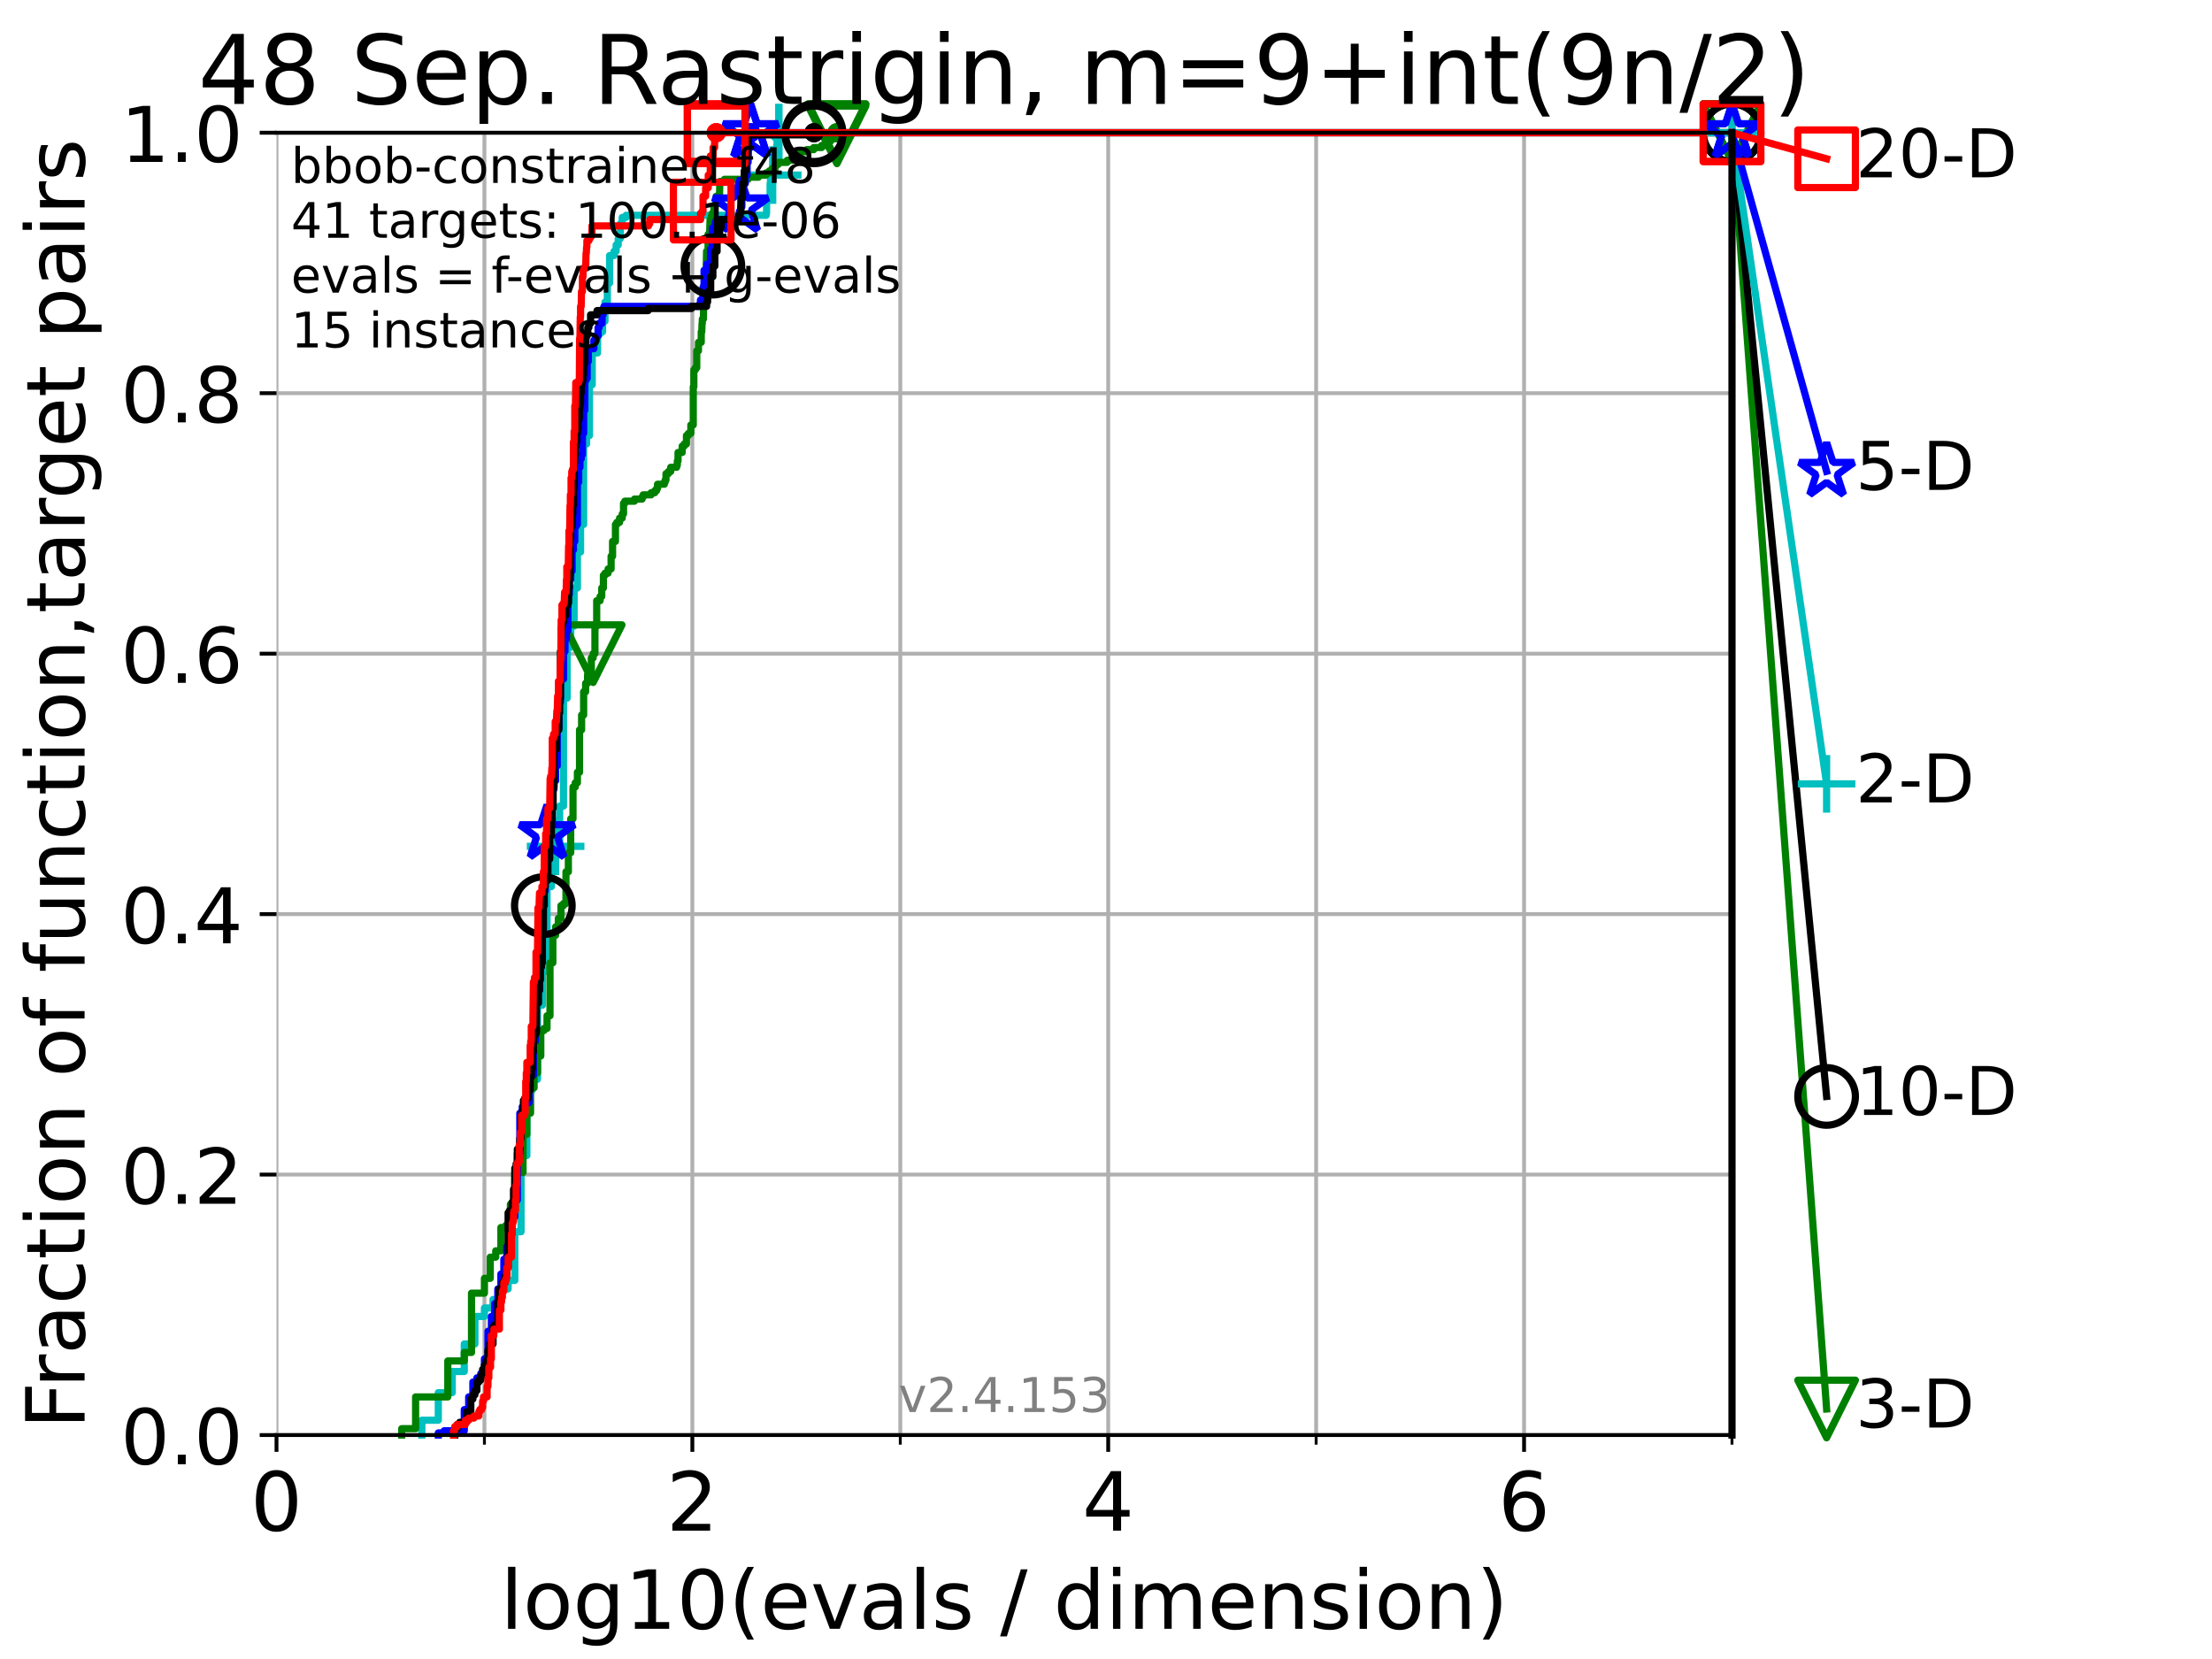 <?xml version="1.0" encoding="utf-8" standalone="no"?>
<!DOCTYPE svg PUBLIC "-//W3C//DTD SVG 1.1//EN"
  "http://www.w3.org/Graphics/SVG/1.1/DTD/svg11.dtd">
<!-- Created with matplotlib (https://matplotlib.org/) -->
<svg height="345.6pt" version="1.1" viewBox="0 0 460.8 345.6" width="460.8pt" xmlns="http://www.w3.org/2000/svg" xmlns:xlink="http://www.w3.org/1999/xlink">
 <defs>
  <style type="text/css">*{stroke-linecap:butt;stroke-linejoin:round;}</style>
 </defs>
 <g id="figure_1">
  <g id="patch_1">
   <path d="M 0 345.6 
L 460.8 345.6 
L 460.8 0 
L 0 0 
z
" style="fill:#ffffff;"/>
  </g>
  <g id="axes_1">
   <g id="patch_2">
    <path d="M 57.6 298.944 
L 360.806 298.944 
L 360.806 27.648 
L 57.6 27.648 
z
" style="fill:#ffffff;"/>
   </g>
   <g id="matplotlib.axis_1">
    <g id="xtick_1">
     <g id="line2d_1">
      <path clip-path="url(#p1db51f62fa)" d="M 57.6 298.944 
L 57.6 27.648 
" style="fill:none;stroke:#b0b0b0;stroke-linecap:square;stroke-width:0.8;"/>
     </g>
     <g id="line2d_2">
      <defs>
       <path d="M 0 0 
L 0 3.5 
" id="m9d71576399" style="stroke:#000000;stroke-width:0.8;"/>
      </defs>
      <g>
       <use style="stroke:#000000;stroke-width:0.8;" x="57.6" xlink:href="#m9d71576399" y="298.944"/>
      </g>
     </g>
     <g id="text_1">
      <!-- 0 -->
      <g transform="translate(52.192 318.861)scale(0.17 -0.17)">
       <defs>
        <path d="M 31.781 66.406 
Q 24.172 66.406 20.328 58.906 
Q 16.5 51.422 16.5 36.375 
Q 16.5 21.391 20.328 13.891 
Q 24.172 6.391 31.781 6.391 
Q 39.453 6.391 43.281 13.891 
Q 47.125 21.391 47.125 36.375 
Q 47.125 51.422 43.281 58.906 
Q 39.453 66.406 31.781 66.406 
z
M 31.781 74.219 
Q 44.047 74.219 50.516 64.516 
Q 56.984 54.828 56.984 36.375 
Q 56.984 17.969 50.516 8.266 
Q 44.047 -1.422 31.781 -1.422 
Q 19.531 -1.422 13.062 8.266 
Q 6.594 17.969 6.594 36.375 
Q 6.594 54.828 13.062 64.516 
Q 19.531 74.219 31.781 74.219 
z
" id="DejaVuSans-48"/>
       </defs>
       <use xlink:href="#DejaVuSans-48"/>
      </g>
     </g>
    </g>
    <g id="xtick_2">
     <g id="line2d_3">
      <path clip-path="url(#p1db51f62fa)" d="M 144.23 298.944 
L 144.23 27.648 
" style="fill:none;stroke:#b0b0b0;stroke-linecap:square;stroke-width:0.8;"/>
     </g>
     <g id="line2d_4">
      <g>
       <use style="stroke:#000000;stroke-width:0.8;" x="144.23" xlink:href="#m9d71576399" y="298.944"/>
      </g>
     </g>
     <g id="text_2">
      <!-- 2 -->
      <g transform="translate(138.822 318.861)scale(0.17 -0.17)">
       <defs>
        <path d="M 19.188 8.297 
L 53.609 8.297 
L 53.609 0 
L 7.328 0 
L 7.328 8.297 
Q 12.938 14.109 22.625 23.891 
Q 32.328 33.688 34.812 36.531 
Q 39.547 41.844 41.422 45.531 
Q 43.312 49.219 43.312 52.781 
Q 43.312 58.594 39.234 62.25 
Q 35.156 65.922 28.609 65.922 
Q 23.969 65.922 18.812 64.312 
Q 13.672 62.703 7.812 59.422 
L 7.812 69.391 
Q 13.766 71.781 18.938 73 
Q 24.125 74.219 28.422 74.219 
Q 39.75 74.219 46.484 68.547 
Q 53.219 62.891 53.219 53.422 
Q 53.219 48.922 51.531 44.891 
Q 49.859 40.875 45.406 35.406 
Q 44.188 33.984 37.641 27.219 
Q 31.109 20.453 19.188 8.297 
z
" id="DejaVuSans-50"/>
       </defs>
       <use xlink:href="#DejaVuSans-50"/>
      </g>
     </g>
    </g>
    <g id="xtick_3">
     <g id="line2d_5">
      <path clip-path="url(#p1db51f62fa)" d="M 230.861 298.944 
L 230.861 27.648 
" style="fill:none;stroke:#b0b0b0;stroke-linecap:square;stroke-width:0.8;"/>
     </g>
     <g id="line2d_6">
      <g>
       <use style="stroke:#000000;stroke-width:0.8;" x="230.861" xlink:href="#m9d71576399" y="298.944"/>
      </g>
     </g>
     <g id="text_3">
      <!-- 4 -->
      <g transform="translate(225.453 318.861)scale(0.17 -0.17)">
       <defs>
        <path d="M 37.797 64.312 
L 12.891 25.391 
L 37.797 25.391 
z
M 35.203 72.906 
L 47.609 72.906 
L 47.609 25.391 
L 58.016 25.391 
L 58.016 17.188 
L 47.609 17.188 
L 47.609 0 
L 37.797 0 
L 37.797 17.188 
L 4.891 17.188 
L 4.891 26.703 
z
" id="DejaVuSans-52"/>
       </defs>
       <use xlink:href="#DejaVuSans-52"/>
      </g>
     </g>
    </g>
    <g id="xtick_4">
     <g id="line2d_7">
      <path clip-path="url(#p1db51f62fa)" d="M 317.491 298.944 
L 317.491 27.648 
" style="fill:none;stroke:#b0b0b0;stroke-linecap:square;stroke-width:0.8;"/>
     </g>
     <g id="line2d_8">
      <g>
       <use style="stroke:#000000;stroke-width:0.8;" x="317.491" xlink:href="#m9d71576399" y="298.944"/>
      </g>
     </g>
     <g id="text_4">
      <!-- 6 -->
      <g transform="translate(312.083 318.861)scale(0.17 -0.17)">
       <defs>
        <path d="M 33.016 40.375 
Q 26.375 40.375 22.484 35.828 
Q 18.609 31.297 18.609 23.391 
Q 18.609 15.531 22.484 10.953 
Q 26.375 6.391 33.016 6.391 
Q 39.656 6.391 43.531 10.953 
Q 47.406 15.531 47.406 23.391 
Q 47.406 31.297 43.531 35.828 
Q 39.656 40.375 33.016 40.375 
z
M 52.594 71.297 
L 52.594 62.312 
Q 48.875 64.062 45.094 64.984 
Q 41.312 65.922 37.594 65.922 
Q 27.828 65.922 22.672 59.328 
Q 17.531 52.734 16.797 39.406 
Q 19.672 43.656 24.016 45.922 
Q 28.375 48.188 33.594 48.188 
Q 44.578 48.188 50.953 41.516 
Q 57.328 34.859 57.328 23.391 
Q 57.328 12.156 50.688 5.359 
Q 44.047 -1.422 33.016 -1.422 
Q 20.359 -1.422 13.672 8.266 
Q 6.984 17.969 6.984 36.375 
Q 6.984 53.656 15.188 63.938 
Q 23.391 74.219 37.203 74.219 
Q 40.922 74.219 44.703 73.484 
Q 48.484 72.75 52.594 71.297 
z
" id="DejaVuSans-54"/>
       </defs>
       <use xlink:href="#DejaVuSans-54"/>
      </g>
     </g>
    </g>
    <g id="xtick_5">
     <g id="line2d_9">
      <path clip-path="url(#p1db51f62fa)" d="M 100.915 298.944 
L 100.915 27.648 
" style="fill:none;stroke:#b0b0b0;stroke-linecap:square;stroke-width:0.8;"/>
     </g>
     <g id="line2d_10">
      <defs>
       <path d="M 0 0 
L 0 2 
" id="mf1b902bf2d" style="stroke:#000000;stroke-width:0.6;"/>
      </defs>
      <g>
       <use style="stroke:#000000;stroke-width:0.6;" x="100.915" xlink:href="#mf1b902bf2d" y="298.944"/>
      </g>
     </g>
    </g>
    <g id="xtick_6">
     <g id="line2d_11">
      <path clip-path="url(#p1db51f62fa)" d="M 187.546 298.944 
L 187.546 27.648 
" style="fill:none;stroke:#b0b0b0;stroke-linecap:square;stroke-width:0.8;"/>
     </g>
     <g id="line2d_12">
      <g>
       <use style="stroke:#000000;stroke-width:0.6;" x="187.546" xlink:href="#mf1b902bf2d" y="298.944"/>
      </g>
     </g>
    </g>
    <g id="xtick_7">
     <g id="line2d_13">
      <path clip-path="url(#p1db51f62fa)" d="M 274.176 298.944 
L 274.176 27.648 
" style="fill:none;stroke:#b0b0b0;stroke-linecap:square;stroke-width:0.8;"/>
     </g>
     <g id="line2d_14">
      <g>
       <use style="stroke:#000000;stroke-width:0.6;" x="274.176" xlink:href="#mf1b902bf2d" y="298.944"/>
      </g>
     </g>
    </g>
    <g id="xtick_8">
     <g id="line2d_15">
      <path clip-path="url(#p1db51f62fa)" d="M 360.806 298.944 
L 360.806 27.648 
" style="fill:none;stroke:#b0b0b0;stroke-linecap:square;stroke-width:0.8;"/>
     </g>
     <g id="line2d_16">
      <g>
       <use style="stroke:#000000;stroke-width:0.6;" x="360.806" xlink:href="#mf1b902bf2d" y="298.944"/>
      </g>
     </g>
    </g>
    <g id="text_5">
     <!-- log10(evals / dimension) -->
     <g transform="translate(104.239 339.314)scale(0.17 -0.17)">
      <defs>
       <path d="M 9.422 75.984 
L 18.406 75.984 
L 18.406 0 
L 9.422 0 
z
" id="DejaVuSans-108"/>
       <path d="M 30.609 48.391 
Q 23.391 48.391 19.188 42.75 
Q 14.984 37.109 14.984 27.297 
Q 14.984 17.484 19.156 11.844 
Q 23.344 6.203 30.609 6.203 
Q 37.797 6.203 41.984 11.859 
Q 46.188 17.531 46.188 27.297 
Q 46.188 37.016 41.984 42.703 
Q 37.797 48.391 30.609 48.391 
z
M 30.609 56 
Q 42.328 56 49.016 48.375 
Q 55.719 40.766 55.719 27.297 
Q 55.719 13.875 49.016 6.219 
Q 42.328 -1.422 30.609 -1.422 
Q 18.844 -1.422 12.172 6.219 
Q 5.516 13.875 5.516 27.297 
Q 5.516 40.766 12.172 48.375 
Q 18.844 56 30.609 56 
z
" id="DejaVuSans-111"/>
       <path d="M 45.406 27.984 
Q 45.406 37.75 41.375 43.109 
Q 37.359 48.484 30.078 48.484 
Q 22.859 48.484 18.828 43.109 
Q 14.797 37.75 14.797 27.984 
Q 14.797 18.266 18.828 12.891 
Q 22.859 7.516 30.078 7.516 
Q 37.359 7.516 41.375 12.891 
Q 45.406 18.266 45.406 27.984 
z
M 54.391 6.781 
Q 54.391 -7.172 48.188 -13.984 
Q 42 -20.797 29.203 -20.797 
Q 24.469 -20.797 20.266 -20.094 
Q 16.062 -19.391 12.109 -17.922 
L 12.109 -9.188 
Q 16.062 -11.328 19.922 -12.344 
Q 23.781 -13.375 27.781 -13.375 
Q 36.625 -13.375 41.016 -8.766 
Q 45.406 -4.156 45.406 5.172 
L 45.406 9.625 
Q 42.625 4.781 38.281 2.391 
Q 33.938 0 27.875 0 
Q 17.828 0 11.672 7.656 
Q 5.516 15.328 5.516 27.984 
Q 5.516 40.672 11.672 48.328 
Q 17.828 56 27.875 56 
Q 33.938 56 38.281 53.609 
Q 42.625 51.219 45.406 46.391 
L 45.406 54.688 
L 54.391 54.688 
z
" id="DejaVuSans-103"/>
       <path d="M 12.406 8.297 
L 28.516 8.297 
L 28.516 63.922 
L 10.984 60.406 
L 10.984 69.391 
L 28.422 72.906 
L 38.281 72.906 
L 38.281 8.297 
L 54.391 8.297 
L 54.391 0 
L 12.406 0 
z
" id="DejaVuSans-49"/>
       <path d="M 31 75.875 
Q 24.469 64.656 21.281 53.656 
Q 18.109 42.672 18.109 31.391 
Q 18.109 20.125 21.312 9.062 
Q 24.516 -2 31 -13.188 
L 23.188 -13.188 
Q 15.875 -1.703 12.234 9.375 
Q 8.594 20.453 8.594 31.391 
Q 8.594 42.281 12.203 53.312 
Q 15.828 64.359 23.188 75.875 
z
" id="DejaVuSans-40"/>
       <path d="M 56.203 29.594 
L 56.203 25.203 
L 14.891 25.203 
Q 15.484 15.922 20.484 11.062 
Q 25.484 6.203 34.422 6.203 
Q 39.594 6.203 44.453 7.469 
Q 49.312 8.734 54.109 11.281 
L 54.109 2.781 
Q 49.266 0.734 44.188 -0.344 
Q 39.109 -1.422 33.891 -1.422 
Q 20.797 -1.422 13.156 6.188 
Q 5.516 13.812 5.516 26.812 
Q 5.516 40.234 12.766 48.109 
Q 20.016 56 32.328 56 
Q 43.359 56 49.781 48.891 
Q 56.203 41.797 56.203 29.594 
z
M 47.219 32.234 
Q 47.125 39.594 43.094 43.984 
Q 39.062 48.391 32.422 48.391 
Q 24.906 48.391 20.391 44.141 
Q 15.875 39.891 15.188 32.172 
z
" id="DejaVuSans-101"/>
       <path d="M 2.984 54.688 
L 12.5 54.688 
L 29.594 8.797 
L 46.688 54.688 
L 56.203 54.688 
L 35.688 0 
L 23.484 0 
z
" id="DejaVuSans-118"/>
       <path d="M 34.281 27.484 
Q 23.391 27.484 19.188 25 
Q 14.984 22.516 14.984 16.5 
Q 14.984 11.719 18.141 8.906 
Q 21.297 6.109 26.703 6.109 
Q 34.188 6.109 38.703 11.406 
Q 43.219 16.703 43.219 25.484 
L 43.219 27.484 
z
M 52.203 31.203 
L 52.203 0 
L 43.219 0 
L 43.219 8.297 
Q 40.141 3.328 35.547 0.953 
Q 30.953 -1.422 24.312 -1.422 
Q 15.922 -1.422 10.953 3.297 
Q 6 8.016 6 15.922 
Q 6 25.141 12.172 29.828 
Q 18.359 34.516 30.609 34.516 
L 43.219 34.516 
L 43.219 35.406 
Q 43.219 41.609 39.141 45 
Q 35.062 48.391 27.688 48.391 
Q 23 48.391 18.547 47.266 
Q 14.109 46.141 10.016 43.891 
L 10.016 52.203 
Q 14.938 54.109 19.578 55.047 
Q 24.219 56 28.609 56 
Q 40.484 56 46.344 49.844 
Q 52.203 43.703 52.203 31.203 
z
" id="DejaVuSans-97"/>
       <path d="M 44.281 53.078 
L 44.281 44.578 
Q 40.484 46.531 36.375 47.5 
Q 32.281 48.484 27.875 48.484 
Q 21.188 48.484 17.844 46.438 
Q 14.5 44.391 14.5 40.281 
Q 14.5 37.156 16.891 35.375 
Q 19.281 33.594 26.516 31.984 
L 29.594 31.297 
Q 39.156 29.25 43.188 25.516 
Q 47.219 21.781 47.219 15.094 
Q 47.219 7.469 41.188 3.016 
Q 35.156 -1.422 24.609 -1.422 
Q 20.219 -1.422 15.453 -0.562 
Q 10.688 0.297 5.422 2 
L 5.422 11.281 
Q 10.406 8.688 15.234 7.391 
Q 20.062 6.109 24.812 6.109 
Q 31.156 6.109 34.562 8.281 
Q 37.984 10.453 37.984 14.406 
Q 37.984 18.062 35.516 20.016 
Q 33.062 21.969 24.703 23.781 
L 21.578 24.516 
Q 13.234 26.266 9.516 29.906 
Q 5.812 33.547 5.812 39.891 
Q 5.812 47.609 11.281 51.797 
Q 16.75 56 26.812 56 
Q 31.781 56 36.172 55.266 
Q 40.578 54.547 44.281 53.078 
z
" id="DejaVuSans-115"/>
       <path id="DejaVuSans-32"/>
       <path d="M 25.391 72.906 
L 33.688 72.906 
L 8.297 -9.281 
L 0 -9.281 
z
" id="DejaVuSans-47"/>
       <path d="M 45.406 46.391 
L 45.406 75.984 
L 54.391 75.984 
L 54.391 0 
L 45.406 0 
L 45.406 8.203 
Q 42.578 3.328 38.25 0.953 
Q 33.938 -1.422 27.875 -1.422 
Q 17.969 -1.422 11.734 6.484 
Q 5.516 14.406 5.516 27.297 
Q 5.516 40.188 11.734 48.094 
Q 17.969 56 27.875 56 
Q 33.938 56 38.25 53.625 
Q 42.578 51.266 45.406 46.391 
z
M 14.797 27.297 
Q 14.797 17.391 18.875 11.75 
Q 22.953 6.109 30.078 6.109 
Q 37.203 6.109 41.297 11.75 
Q 45.406 17.391 45.406 27.297 
Q 45.406 37.203 41.297 42.844 
Q 37.203 48.484 30.078 48.484 
Q 22.953 48.484 18.875 42.844 
Q 14.797 37.203 14.797 27.297 
z
" id="DejaVuSans-100"/>
       <path d="M 9.422 54.688 
L 18.406 54.688 
L 18.406 0 
L 9.422 0 
z
M 9.422 75.984 
L 18.406 75.984 
L 18.406 64.594 
L 9.422 64.594 
z
" id="DejaVuSans-105"/>
       <path d="M 52 44.188 
Q 55.375 50.25 60.062 53.125 
Q 64.75 56 71.094 56 
Q 79.641 56 84.281 50.016 
Q 88.922 44.047 88.922 33.016 
L 88.922 0 
L 79.891 0 
L 79.891 32.719 
Q 79.891 40.578 77.094 44.375 
Q 74.312 48.188 68.609 48.188 
Q 61.625 48.188 57.562 43.547 
Q 53.516 38.922 53.516 30.906 
L 53.516 0 
L 44.484 0 
L 44.484 32.719 
Q 44.484 40.625 41.703 44.406 
Q 38.922 48.188 33.109 48.188 
Q 26.219 48.188 22.156 43.531 
Q 18.109 38.875 18.109 30.906 
L 18.109 0 
L 9.078 0 
L 9.078 54.688 
L 18.109 54.688 
L 18.109 46.188 
Q 21.188 51.219 25.484 53.609 
Q 29.781 56 35.688 56 
Q 41.656 56 45.828 52.969 
Q 50 49.953 52 44.188 
z
" id="DejaVuSans-109"/>
       <path d="M 54.891 33.016 
L 54.891 0 
L 45.906 0 
L 45.906 32.719 
Q 45.906 40.484 42.875 44.328 
Q 39.844 48.188 33.797 48.188 
Q 26.516 48.188 22.312 43.547 
Q 18.109 38.922 18.109 30.906 
L 18.109 0 
L 9.078 0 
L 9.078 54.688 
L 18.109 54.688 
L 18.109 46.188 
Q 21.344 51.125 25.703 53.562 
Q 30.078 56 35.797 56 
Q 45.219 56 50.047 50.172 
Q 54.891 44.344 54.891 33.016 
z
" id="DejaVuSans-110"/>
       <path d="M 8.016 75.875 
L 15.828 75.875 
Q 23.141 64.359 26.781 53.312 
Q 30.422 42.281 30.422 31.391 
Q 30.422 20.453 26.781 9.375 
Q 23.141 -1.703 15.828 -13.188 
L 8.016 -13.188 
Q 14.5 -2 17.703 9.062 
Q 20.906 20.125 20.906 31.391 
Q 20.906 42.672 17.703 53.656 
Q 14.5 64.656 8.016 75.875 
z
" id="DejaVuSans-41"/>
      </defs>
      <use xlink:href="#DejaVuSans-108"/>
      <use x="27.783" xlink:href="#DejaVuSans-111"/>
      <use x="88.965" xlink:href="#DejaVuSans-103"/>
      <use x="152.441" xlink:href="#DejaVuSans-49"/>
      <use x="216.064" xlink:href="#DejaVuSans-48"/>
      <use x="279.688" xlink:href="#DejaVuSans-40"/>
      <use x="318.701" xlink:href="#DejaVuSans-101"/>
      <use x="380.225" xlink:href="#DejaVuSans-118"/>
      <use x="439.404" xlink:href="#DejaVuSans-97"/>
      <use x="500.684" xlink:href="#DejaVuSans-108"/>
      <use x="528.467" xlink:href="#DejaVuSans-115"/>
      <use x="580.566" xlink:href="#DejaVuSans-32"/>
      <use x="612.354" xlink:href="#DejaVuSans-47"/>
      <use x="646.045" xlink:href="#DejaVuSans-32"/>
      <use x="677.832" xlink:href="#DejaVuSans-100"/>
      <use x="741.309" xlink:href="#DejaVuSans-105"/>
      <use x="769.092" xlink:href="#DejaVuSans-109"/>
      <use x="866.504" xlink:href="#DejaVuSans-101"/>
      <use x="928.027" xlink:href="#DejaVuSans-110"/>
      <use x="991.406" xlink:href="#DejaVuSans-115"/>
      <use x="1043.506" xlink:href="#DejaVuSans-105"/>
      <use x="1071.289" xlink:href="#DejaVuSans-111"/>
      <use x="1132.471" xlink:href="#DejaVuSans-110"/>
      <use x="1195.85" xlink:href="#DejaVuSans-41"/>
     </g>
    </g>
   </g>
   <g id="matplotlib.axis_2">
    <g id="ytick_1">
     <g id="line2d_17">
      <path clip-path="url(#p1db51f62fa)" d="M 57.6 298.944 
L 360.806 298.944 
" style="fill:none;stroke:#b0b0b0;stroke-linecap:square;stroke-width:0.8;"/>
     </g>
     <g id="line2d_18">
      <defs>
       <path d="M 0 0 
L -3.5 0 
" id="mc03e5c5090" style="stroke:#000000;stroke-width:0.8;"/>
      </defs>
      <g>
       <use style="stroke:#000000;stroke-width:0.8;" x="57.6" xlink:href="#mc03e5c5090" y="298.944"/>
      </g>
     </g>
     <g id="text_6">
      <!-- 0.0 -->
      <g transform="translate(25.155 305.023)scale(0.16 -0.16)">
       <defs>
        <path d="M 10.688 12.406 
L 21 12.406 
L 21 0 
L 10.688 0 
z
" id="DejaVuSans-46"/>
       </defs>
       <use xlink:href="#DejaVuSans-48"/>
       <use x="63.623" xlink:href="#DejaVuSans-46"/>
       <use x="95.41" xlink:href="#DejaVuSans-48"/>
      </g>
     </g>
    </g>
    <g id="ytick_2">
     <g id="line2d_19">
      <path clip-path="url(#p1db51f62fa)" d="M 57.6 244.685 
L 360.806 244.685 
" style="fill:none;stroke:#b0b0b0;stroke-linecap:square;stroke-width:0.8;"/>
     </g>
     <g id="line2d_20">
      <g>
       <use style="stroke:#000000;stroke-width:0.8;" x="57.6" xlink:href="#mc03e5c5090" y="244.685"/>
      </g>
     </g>
     <g id="text_7">
      <!-- 0.2 -->
      <g transform="translate(25.155 250.764)scale(0.16 -0.16)">
       <use xlink:href="#DejaVuSans-48"/>
       <use x="63.623" xlink:href="#DejaVuSans-46"/>
       <use x="95.41" xlink:href="#DejaVuSans-50"/>
      </g>
     </g>
    </g>
    <g id="ytick_3">
     <g id="line2d_21">
      <path clip-path="url(#p1db51f62fa)" d="M 57.6 190.426 
L 360.806 190.426 
" style="fill:none;stroke:#b0b0b0;stroke-linecap:square;stroke-width:0.8;"/>
     </g>
     <g id="line2d_22">
      <g>
       <use style="stroke:#000000;stroke-width:0.8;" x="57.6" xlink:href="#mc03e5c5090" y="190.426"/>
      </g>
     </g>
     <g id="text_8">
      <!-- 0.4 -->
      <g transform="translate(25.155 196.504)scale(0.16 -0.16)">
       <use xlink:href="#DejaVuSans-48"/>
       <use x="63.623" xlink:href="#DejaVuSans-46"/>
       <use x="95.41" xlink:href="#DejaVuSans-52"/>
      </g>
     </g>
    </g>
    <g id="ytick_4">
     <g id="line2d_23">
      <path clip-path="url(#p1db51f62fa)" d="M 57.6 136.166 
L 360.806 136.166 
" style="fill:none;stroke:#b0b0b0;stroke-linecap:square;stroke-width:0.8;"/>
     </g>
     <g id="line2d_24">
      <g>
       <use style="stroke:#000000;stroke-width:0.8;" x="57.6" xlink:href="#mc03e5c5090" y="136.166"/>
      </g>
     </g>
     <g id="text_9">
      <!-- 0.6 -->
      <g transform="translate(25.155 142.245)scale(0.16 -0.16)">
       <use xlink:href="#DejaVuSans-48"/>
       <use x="63.623" xlink:href="#DejaVuSans-46"/>
       <use x="95.41" xlink:href="#DejaVuSans-54"/>
      </g>
     </g>
    </g>
    <g id="ytick_5">
     <g id="line2d_25">
      <path clip-path="url(#p1db51f62fa)" d="M 57.6 81.907 
L 360.806 81.907 
" style="fill:none;stroke:#b0b0b0;stroke-linecap:square;stroke-width:0.8;"/>
     </g>
     <g id="line2d_26">
      <g>
       <use style="stroke:#000000;stroke-width:0.8;" x="57.6" xlink:href="#mc03e5c5090" y="81.907"/>
      </g>
     </g>
     <g id="text_10">
      <!-- 0.8 -->
      <g transform="translate(25.155 87.986)scale(0.16 -0.16)">
       <defs>
        <path d="M 31.781 34.625 
Q 24.75 34.625 20.719 30.859 
Q 16.703 27.094 16.703 20.516 
Q 16.703 13.922 20.719 10.156 
Q 24.75 6.391 31.781 6.391 
Q 38.812 6.391 42.859 10.172 
Q 46.922 13.969 46.922 20.516 
Q 46.922 27.094 42.891 30.859 
Q 38.875 34.625 31.781 34.625 
z
M 21.922 38.812 
Q 15.578 40.375 12.031 44.719 
Q 8.5 49.078 8.5 55.328 
Q 8.5 64.062 14.719 69.141 
Q 20.953 74.219 31.781 74.219 
Q 42.672 74.219 48.875 69.141 
Q 55.078 64.062 55.078 55.328 
Q 55.078 49.078 51.531 44.719 
Q 48 40.375 41.703 38.812 
Q 48.828 37.156 52.797 32.312 
Q 56.781 27.484 56.781 20.516 
Q 56.781 9.906 50.312 4.234 
Q 43.844 -1.422 31.781 -1.422 
Q 19.734 -1.422 13.25 4.234 
Q 6.781 9.906 6.781 20.516 
Q 6.781 27.484 10.781 32.312 
Q 14.797 37.156 21.922 38.812 
z
M 18.312 54.391 
Q 18.312 48.734 21.844 45.562 
Q 25.391 42.391 31.781 42.391 
Q 38.141 42.391 41.719 45.562 
Q 45.312 48.734 45.312 54.391 
Q 45.312 60.062 41.719 63.234 
Q 38.141 66.406 31.781 66.406 
Q 25.391 66.406 21.844 63.234 
Q 18.312 60.062 18.312 54.391 
z
" id="DejaVuSans-56"/>
       </defs>
       <use xlink:href="#DejaVuSans-48"/>
       <use x="63.623" xlink:href="#DejaVuSans-46"/>
       <use x="95.41" xlink:href="#DejaVuSans-56"/>
      </g>
     </g>
    </g>
    <g id="ytick_6">
     <g id="line2d_27">
      <path clip-path="url(#p1db51f62fa)" d="M 57.6 27.648 
L 360.806 27.648 
" style="fill:none;stroke:#b0b0b0;stroke-linecap:square;stroke-width:0.8;"/>
     </g>
     <g id="line2d_28">
      <g>
       <use style="stroke:#000000;stroke-width:0.8;" x="57.6" xlink:href="#mc03e5c5090" y="27.648"/>
      </g>
     </g>
     <g id="text_11">
      <!-- 1.0 -->
      <g transform="translate(25.155 33.727)scale(0.16 -0.16)">
       <use xlink:href="#DejaVuSans-49"/>
       <use x="63.623" xlink:href="#DejaVuSans-46"/>
       <use x="95.41" xlink:href="#DejaVuSans-48"/>
      </g>
     </g>
    </g>
    <g id="text_12">
     <!-- Fraction of function,target pairs -->
     <g transform="translate(17.62 297.681)rotate(-90)scale(0.17 -0.17)">
      <defs>
       <path d="M 9.812 72.906 
L 51.703 72.906 
L 51.703 64.594 
L 19.672 64.594 
L 19.672 43.109 
L 48.578 43.109 
L 48.578 34.812 
L 19.672 34.812 
L 19.672 0 
L 9.812 0 
z
" id="DejaVuSans-70"/>
       <path d="M 41.109 46.297 
Q 39.594 47.172 37.812 47.578 
Q 36.031 48 33.891 48 
Q 26.266 48 22.188 43.047 
Q 18.109 38.094 18.109 28.812 
L 18.109 0 
L 9.078 0 
L 9.078 54.688 
L 18.109 54.688 
L 18.109 46.188 
Q 20.953 51.172 25.484 53.578 
Q 30.031 56 36.531 56 
Q 37.453 56 38.578 55.875 
Q 39.703 55.766 41.062 55.516 
z
" id="DejaVuSans-114"/>
       <path d="M 48.781 52.594 
L 48.781 44.188 
Q 44.969 46.297 41.141 47.344 
Q 37.312 48.391 33.406 48.391 
Q 24.656 48.391 19.812 42.844 
Q 14.984 37.312 14.984 27.297 
Q 14.984 17.281 19.812 11.734 
Q 24.656 6.203 33.406 6.203 
Q 37.312 6.203 41.141 7.25 
Q 44.969 8.297 48.781 10.406 
L 48.781 2.094 
Q 45.016 0.344 40.984 -0.531 
Q 36.969 -1.422 32.422 -1.422 
Q 20.062 -1.422 12.781 6.344 
Q 5.516 14.109 5.516 27.297 
Q 5.516 40.672 12.859 48.328 
Q 20.219 56 33.016 56 
Q 37.156 56 41.109 55.141 
Q 45.062 54.297 48.781 52.594 
z
" id="DejaVuSans-99"/>
       <path d="M 18.312 70.219 
L 18.312 54.688 
L 36.812 54.688 
L 36.812 47.703 
L 18.312 47.703 
L 18.312 18.016 
Q 18.312 11.328 20.141 9.422 
Q 21.969 7.516 27.594 7.516 
L 36.812 7.516 
L 36.812 0 
L 27.594 0 
Q 17.188 0 13.234 3.875 
Q 9.281 7.766 9.281 18.016 
L 9.281 47.703 
L 2.688 47.703 
L 2.688 54.688 
L 9.281 54.688 
L 9.281 70.219 
z
" id="DejaVuSans-116"/>
       <path d="M 37.109 75.984 
L 37.109 68.5 
L 28.516 68.5 
Q 23.688 68.5 21.797 66.547 
Q 19.922 64.594 19.922 59.516 
L 19.922 54.688 
L 34.719 54.688 
L 34.719 47.703 
L 19.922 47.703 
L 19.922 0 
L 10.891 0 
L 10.891 47.703 
L 2.297 47.703 
L 2.297 54.688 
L 10.891 54.688 
L 10.891 58.5 
Q 10.891 67.625 15.141 71.797 
Q 19.391 75.984 28.609 75.984 
z
" id="DejaVuSans-102"/>
       <path d="M 8.5 21.578 
L 8.5 54.688 
L 17.484 54.688 
L 17.484 21.922 
Q 17.484 14.156 20.5 10.266 
Q 23.531 6.391 29.594 6.391 
Q 36.859 6.391 41.078 11.031 
Q 45.312 15.672 45.312 23.688 
L 45.312 54.688 
L 54.297 54.688 
L 54.297 0 
L 45.312 0 
L 45.312 8.406 
Q 42.047 3.422 37.719 1 
Q 33.406 -1.422 27.688 -1.422 
Q 18.266 -1.422 13.375 4.438 
Q 8.5 10.297 8.5 21.578 
z
M 31.109 56 
z
" id="DejaVuSans-117"/>
       <path d="M 11.719 12.406 
L 22.016 12.406 
L 22.016 4 
L 14.016 -11.625 
L 7.719 -11.625 
L 11.719 4 
z
" id="DejaVuSans-44"/>
       <path d="M 18.109 8.203 
L 18.109 -20.797 
L 9.078 -20.797 
L 9.078 54.688 
L 18.109 54.688 
L 18.109 46.391 
Q 20.953 51.266 25.266 53.625 
Q 29.594 56 35.594 56 
Q 45.562 56 51.781 48.094 
Q 58.016 40.188 58.016 27.297 
Q 58.016 14.406 51.781 6.484 
Q 45.562 -1.422 35.594 -1.422 
Q 29.594 -1.422 25.266 0.953 
Q 20.953 3.328 18.109 8.203 
z
M 48.688 27.297 
Q 48.688 37.203 44.609 42.844 
Q 40.531 48.484 33.406 48.484 
Q 26.266 48.484 22.188 42.844 
Q 18.109 37.203 18.109 27.297 
Q 18.109 17.391 22.188 11.75 
Q 26.266 6.109 33.406 6.109 
Q 40.531 6.109 44.609 11.75 
Q 48.688 17.391 48.688 27.297 
z
" id="DejaVuSans-112"/>
      </defs>
      <use xlink:href="#DejaVuSans-70"/>
      <use x="50.27" xlink:href="#DejaVuSans-114"/>
      <use x="91.383" xlink:href="#DejaVuSans-97"/>
      <use x="152.662" xlink:href="#DejaVuSans-99"/>
      <use x="207.643" xlink:href="#DejaVuSans-116"/>
      <use x="246.852" xlink:href="#DejaVuSans-105"/>
      <use x="274.635" xlink:href="#DejaVuSans-111"/>
      <use x="335.816" xlink:href="#DejaVuSans-110"/>
      <use x="399.195" xlink:href="#DejaVuSans-32"/>
      <use x="430.982" xlink:href="#DejaVuSans-111"/>
      <use x="492.164" xlink:href="#DejaVuSans-102"/>
      <use x="527.369" xlink:href="#DejaVuSans-32"/>
      <use x="559.156" xlink:href="#DejaVuSans-102"/>
      <use x="594.361" xlink:href="#DejaVuSans-117"/>
      <use x="657.74" xlink:href="#DejaVuSans-110"/>
      <use x="721.119" xlink:href="#DejaVuSans-99"/>
      <use x="776.1" xlink:href="#DejaVuSans-116"/>
      <use x="815.309" xlink:href="#DejaVuSans-105"/>
      <use x="843.092" xlink:href="#DejaVuSans-111"/>
      <use x="904.273" xlink:href="#DejaVuSans-110"/>
      <use x="967.652" xlink:href="#DejaVuSans-44"/>
      <use x="999.439" xlink:href="#DejaVuSans-116"/>
      <use x="1038.648" xlink:href="#DejaVuSans-97"/>
      <use x="1099.928" xlink:href="#DejaVuSans-114"/>
      <use x="1139.291" xlink:href="#DejaVuSans-103"/>
      <use x="1202.768" xlink:href="#DejaVuSans-101"/>
      <use x="1264.291" xlink:href="#DejaVuSans-116"/>
      <use x="1303.5" xlink:href="#DejaVuSans-32"/>
      <use x="1335.287" xlink:href="#DejaVuSans-112"/>
      <use x="1398.764" xlink:href="#DejaVuSans-97"/>
      <use x="1460.043" xlink:href="#DejaVuSans-105"/>
      <use x="1487.826" xlink:href="#DejaVuSans-114"/>
      <use x="1528.939" xlink:href="#DejaVuSans-115"/>
     </g>
    </g>
   </g>
   <g id="line2d_29">
    <defs>
     <path d="M 0 1.5 
C 0.398 1.5 0.779 1.342 1.061 1.061 
C 1.342 0.779 1.5 0.398 1.5 0 
C 1.5 -0.398 1.342 -0.779 1.061 -1.061 
C 0.779 -1.342 0.398 -1.5 0 -1.5 
C -0.398 -1.5 -0.779 -1.342 -1.061 -1.061 
C -1.342 -0.779 -1.5 -0.398 -1.5 0 
C -1.5 0.398 -1.342 0.779 -1.061 1.061 
C -0.779 1.342 -0.398 1.5 0 1.5 
z
" id="mf006e87204" style="stroke:#00bfbf;"/>
    </defs>
    <g>
     <use style="fill:#00bfbf;stroke:#00bfbf;" x="162.241" xlink:href="#mf006e87204" y="27.648"/>
     <use style="fill:#00bfbf;stroke:#00bfbf;" x="162.241" xlink:href="#mf006e87204" y="27.648"/>
    </g>
   </g>
   <g id="line2d_30">
    <path d="M 87.876 298.944 
L 87.876 295.856 
L 91.306 295.856 
L 91.306 290.121 
L 94.206 290.121 
L 94.206 285.71 
L 96.718 285.71 
L 96.718 279.975 
L 98.933 279.975 
L 98.933 274.241 
L 100.915 274.241 
L 100.915 272.476 
L 102.708 272.476 
L 102.708 270.712 
L 104.345 270.712 
L 104.345 268.506 
L 105.851 268.506 
L 105.851 266.741 
L 107.245 266.741 
L 107.245 256.595 
L 108.543 256.595 
L 108.543 240.715 
L 109.757 240.715 
L 109.757 227.04 
L 110.897 227.04 
L 110.897 224.834 
L 111.972 224.834 
L 111.972 209.394 
L 112.989 209.394 
L 112.989 202.336 
L 113.954 202.336 
L 113.954 184.691 
L 114.872 184.691 
L 114.872 178.956 
L 115.747 178.956 
L 115.747 176.309 
L 116.584 176.309 
L 116.584 167.928 
L 117.384 167.928 
L 117.384 145.43 
L 118.152 145.43 
L 118.152 134.843 
L 118.89 134.843 
L 118.89 130.432 
L 119.6 130.432 
L 119.6 122.491 
L 120.284 122.491 
L 120.284 114.992 
L 120.944 114.992 
L 120.944 109.257 
L 121.582 109.257 
L 121.582 92.494 
L 122.199 92.494 
L 122.199 90.73 
L 122.796 90.73 
L 122.796 80.143 
L 123.375 80.143 
L 123.375 73.526 
L 124.482 73.526 
L 124.482 69.556 
L 125.012 69.556 
L 125.012 69.114 
L 125.527 69.114 
L 125.527 66.909 
L 126.029 66.909 
L 126.029 62.939 
L 126.517 62.939 
L 126.517 58.968 
L 126.994 58.968 
L 126.994 53.234 
L 127.911 53.234 
L 127.911 52.351 
L 128.354 52.351 
L 128.354 51.028 
L 128.786 51.028 
L 128.786 49.705 
L 129.209 49.705 
L 129.209 46.617 
L 129.623 46.617 
L 129.623 45.293 
L 130.423 45.293 
L 130.423 44.852 
L 159.61 44.852 
L 159.61 44.411 
L 159.693 44.411 
L 159.693 41.323 
L 160.423 41.323 
L 160.423 38.235 
L 160.502 38.235 
L 160.502 37.353 
L 160.817 37.353 
L 160.817 36.471 
L 160.972 36.471 
L 160.972 34.706 
L 161.354 34.706 
L 161.354 34.265 
L 161.43 34.265 
L 161.43 32.942 
L 161.58 32.942 
L 161.58 31.177 
L 161.803 31.177 
L 161.803 30.295 
L 161.877 30.295 
L 161.877 28.089 
L 162.241 28.089 
L 162.241 27.648 
L 360.806 27.648 
" style="fill:none;stroke:#00bfbf;stroke-linecap:square;stroke-width:1.5;"/>
   </g>
   <g id="line2d_31">
    <defs>
     <path d="M -6 0 
L 6 0 
M 0 6 
L 0 -6 
" id="m34f347eebd" style="stroke:#00bfbf;stroke-width:1.5;"/>
    </defs>
    <g>
     <use style="fill-opacity:0;stroke:#00bfbf;stroke-width:1.5;" x="115.747" xlink:href="#m34f347eebd" y="176.309"/>
     <use style="fill-opacity:0;stroke:#00bfbf;stroke-width:1.5;" x="160.972" xlink:href="#m34f347eebd" y="36.471"/>
     <use style="fill-opacity:0;stroke:#00bfbf;stroke-width:1.5;" x="162.241" xlink:href="#m34f347eebd" y="27.648"/>
     <use style="fill-opacity:0;stroke:#00bfbf;stroke-width:1.5;" x="162.241" xlink:href="#m34f347eebd" y="27.648"/>
     <use style="fill-opacity:0;stroke:#00bfbf;stroke-width:1.5;" x="360.806" xlink:href="#m34f347eebd" y="27.648"/>
    </g>
   </g>
   <g id="line2d_32">
    <path style="fill:none;stroke:#00bfbf;stroke-linecap:square;stroke-width:1.5;"/>
    <g/>
   </g>
   <g id="line2d_33">
    <defs>
     <path d="M 0 1.5 
C 0.398 1.5 0.779 1.342 1.061 1.061 
C 1.342 0.779 1.5 0.398 1.5 0 
C 1.5 -0.398 1.342 -0.779 1.061 -1.061 
C 0.779 -1.342 0.398 -1.5 0 -1.5 
C -0.398 -1.5 -0.779 -1.342 -1.061 -1.061 
C -1.342 -0.779 -1.5 -0.398 -1.5 0 
C -1.5 0.398 -1.342 0.779 -1.061 1.061 
C -0.779 1.342 -0.398 1.5 0 1.5 
z
" id="m03ba8eddd8" style="stroke:#008000;"/>
    </defs>
    <g>
     <use style="fill:#008000;stroke:#008000;" x="174.355" xlink:href="#m03ba8eddd8" y="27.648"/>
     <use style="fill:#008000;stroke:#008000;" x="174.355" xlink:href="#m03ba8eddd8" y="27.648"/>
    </g>
   </g>
   <g id="line2d_34">
    <path d="M 83.678 298.944 
L 83.678 297.621 
L 86.578 297.621 
L 86.578 291.004 
L 93.288 291.004 
L 93.288 283.504 
L 96.718 283.504 
L 96.718 281.74 
L 98.223 281.74 
L 98.223 269.388 
L 100.915 269.388 
L 100.915 266.3 
L 102.129 266.3 
L 102.129 261.889 
L 103.27 261.889 
L 103.27 260.566 
L 104.345 260.566 
L 104.345 255.713 
L 105.362 255.713 
L 105.362 255.272 
L 106.327 255.272 
L 106.327 250.861 
L 107.245 250.861 
L 107.245 244.244 
L 108.956 244.244 
L 108.956 236.303 
L 109.757 236.303 
L 109.757 231.892 
L 110.525 231.892 
L 110.525 226.598 
L 111.262 226.598 
L 111.262 223.51 
L 111.972 223.51 
L 111.972 219.981 
L 112.657 219.981 
L 112.657 214.688 
L 113.317 214.688 
L 113.317 214.247 
L 113.954 214.247 
L 113.954 211.6 
L 114.571 211.6 
L 114.571 200.572 
L 115.168 200.572 
L 115.168 194.837 
L 115.747 194.837 
L 115.747 193.072 
L 116.309 193.072 
L 116.309 191.308 
L 116.854 191.308 
L 116.854 188.661 
L 117.384 188.661 
L 117.384 188.22 
L 117.9 188.22 
L 117.9 181.603 
L 118.401 181.603 
L 118.401 177.633 
L 118.89 177.633 
L 118.89 170.575 
L 119.366 170.575 
L 119.366 163.958 
L 119.831 163.958 
L 119.831 163.075 
L 120.284 163.075 
L 120.284 160.87 
L 120.727 160.87 
L 120.727 152.047 
L 121.159 152.047 
L 121.159 148.959 
L 121.582 148.959 
L 121.582 144.107 
L 121.995 144.107 
L 121.995 142.342 
L 122.4 142.342 
L 122.4 140.578 
L 122.796 140.578 
L 122.796 140.137 
L 123.184 140.137 
L 123.184 137.049 
L 123.564 137.049 
L 123.564 136.166 
L 123.936 136.166 
L 123.936 130.432 
L 124.302 130.432 
L 124.302 125.138 
L 125.012 125.138 
L 125.012 124.256 
L 125.357 124.256 
L 125.357 122.491 
L 125.696 122.491 
L 125.696 119.845 
L 126.029 119.845 
L 126.029 119.403 
L 126.677 119.403 
L 126.677 118.521 
L 127.304 118.521 
L 127.304 115.874 
L 127.61 115.874 
L 127.61 112.786 
L 128.208 112.786 
L 128.208 109.257 
L 128.499 109.257 
L 128.499 108.816 
L 129.069 108.816 
L 129.069 107.934 
L 129.623 107.934 
L 129.623 107.052 
L 129.893 107.052 
L 129.893 104.846 
L 130.16 104.846 
L 130.16 104.405 
L 132.169 104.405 
L 132.169 103.964 
L 133.766 103.964 
L 133.766 103.523 
L 133.983 103.523 
L 133.983 103.082 
L 135.638 103.082 
L 135.638 102.64 
L 136.414 102.64 
L 136.414 102.199 
L 136.79 102.199 
L 136.79 101.758 
L 136.975 101.758 
L 136.975 100.876 
L 138.396 100.876 
L 138.396 100.435 
L 138.566 100.435 
L 138.566 99.994 
L 138.735 99.994 
L 138.735 98.67 
L 139.232 98.67 
L 139.232 98.229 
L 139.717 98.229 
L 139.717 97.347 
L 140.951 97.347 
L 140.951 96.906 
L 141.099 96.906 
L 141.099 96.023 
L 141.247 96.023 
L 141.247 94.259 
L 142.109 94.259 
L 142.109 92.935 
L 142.525 92.935 
L 142.525 92.494 
L 143 92.494 
L 143 90.73 
L 143.397 90.73 
L 143.397 90.289 
L 143.914 90.289 
L 143.914 88.524 
L 144.418 88.524 
L 144.418 80.584 
L 144.541 80.584 
L 144.541 77.055 
L 144.847 77.055 
L 144.847 76.614 
L 145.148 76.614 
L 145.148 73.085 
L 145.503 73.085 
L 145.503 71.32 
L 146.08 71.32 
L 146.08 69.114 
L 146.194 69.114 
L 146.25 67.35 
L 146.306 67.35 
L 146.306 66.468 
L 146.53 66.468 
L 146.64 59.409 
L 146.86 59.409 
L 146.86 58.968 
L 147.076 58.968 
L 147.184 52.351 
L 147.503 52.351 
L 147.503 48.822 
L 147.816 48.822 
L 147.92 45.734 
L 148.125 45.734 
L 148.226 44.852 
L 148.378 44.852 
L 148.378 44.411 
L 148.727 44.411 
L 148.727 43.088 
L 148.923 43.088 
L 148.923 42.646 
L 149.214 42.646 
L 149.214 40.882 
L 149.876 40.882 
L 149.969 37.794 
L 150.915 37.794 
L 150.915 37.353 
L 155.837 37.353 
L 155.837 36.912 
L 158.007 36.912 
L 158.007 36.471 
L 159.569 36.471 
L 159.569 36.03 
L 160.277 36.03 
L 160.277 35.588 
L 160.855 35.588 
L 160.855 35.147 
L 161.467 35.147 
L 161.467 34.265 
L 162.108 34.265 
L 162.108 33.824 
L 163.998 33.824 
L 163.998 33.383 
L 165.146 33.383 
L 165.146 32.942 
L 165.675 32.942 
L 165.675 32.5 
L 166.111 32.5 
L 166.111 32.059 
L 166.537 32.059 
L 166.537 31.618 
L 168.046 31.618 
L 168.046 31.177 
L 169.508 31.177 
L 169.508 30.736 
L 171.167 30.736 
L 171.167 30.295 
L 172.045 30.295 
L 172.045 29.854 
L 172.608 29.854 
L 172.608 29.413 
L 173.047 29.413 
L 173.047 28.971 
L 173.475 28.971 
L 173.475 28.53 
L 174.075 28.53 
L 174.075 28.089 
L 174.355 28.089 
L 174.355 27.648 
L 360.806 27.648 
L 360.806 27.648 
" style="fill:none;stroke:#008000;stroke-linecap:square;stroke-width:1.5;"/>
   </g>
   <g id="line2d_35">
    <defs>
     <path d="M -0 6 
L 6 -6 
L -6 -6 
z
" id="m44819cc253" style="stroke:#008000;stroke-linejoin:miter;stroke-width:1.5;"/>
    </defs>
    <g>
     <use style="fill-opacity:0;stroke:#008000;stroke-linejoin:miter;stroke-width:1.5;" x="123.564" xlink:href="#m44819cc253" y="136.166"/>
     <use style="fill-opacity:0;stroke:#008000;stroke-linejoin:miter;stroke-width:1.5;" x="174.355" xlink:href="#m44819cc253" y="28.089"/>
     <use style="fill-opacity:0;stroke:#008000;stroke-linejoin:miter;stroke-width:1.5;" x="174.355" xlink:href="#m44819cc253" y="27.648"/>
     <use style="fill-opacity:0;stroke:#008000;stroke-linejoin:miter;stroke-width:1.5;" x="174.355" xlink:href="#m44819cc253" y="27.648"/>
     <use style="fill-opacity:0;stroke:#008000;stroke-linejoin:miter;stroke-width:1.5;" x="360.806" xlink:href="#m44819cc253" y="27.648"/>
    </g>
   </g>
   <g id="line2d_36">
    <path style="fill:none;stroke:#008000;stroke-linecap:square;stroke-width:1.5;"/>
    <g/>
   </g>
   <g id="line2d_37">
    <defs>
     <path d="M 0 1.5 
C 0.398 1.5 0.779 1.342 1.061 1.061 
C 1.342 0.779 1.5 0.398 1.5 0 
C 1.5 -0.398 1.342 -0.779 1.061 -1.061 
C 0.779 -1.342 0.398 -1.5 0 -1.5 
C -0.398 -1.5 -0.779 -1.342 -1.061 -1.061 
C -1.342 -0.779 -1.5 -0.398 -1.5 0 
C -1.5 0.398 -1.342 0.779 -1.061 1.061 
C -0.779 1.342 -0.398 1.5 0 1.5 
z
" id="m0023d74972" style="stroke:#0000ff;"/>
    </defs>
    <g>
     <use style="fill:#0000ff;stroke:#0000ff;" x="156.364" xlink:href="#m0023d74972" y="27.648"/>
     <use style="fill:#0000ff;stroke:#0000ff;" x="156.364" xlink:href="#m0023d74972" y="27.648"/>
    </g>
   </g>
   <g id="line2d_38">
    <path d="M 91.306 298.944 
L 91.306 298.503 
L 92.52 298.503 
L 92.52 298.062 
L 96.718 298.062 
L 96.718 293.65 
L 97.635 293.65 
L 97.635 291.004 
L 98.51 291.004 
L 98.51 287.916 
L 99.347 287.916 
L 99.347 287.033 
L 100.147 287.033 
L 100.147 286.151 
L 100.915 286.151 
L 100.915 283.063 
L 101.653 283.063 
L 101.653 277.329 
L 102.363 277.329 
L 102.363 274.241 
L 103.047 274.241 
L 103.047 271.594 
L 103.707 271.594 
L 103.707 268.506 
L 104.345 268.506 
L 104.345 265.418 
L 104.962 265.418 
L 104.962 262.33 
L 105.559 262.33 
L 105.559 259.683 
L 106.138 259.683 
L 106.138 257.036 
L 106.699 257.036 
L 106.699 253.507 
L 107.245 253.507 
L 107.245 249.978 
L 107.775 249.978 
L 107.775 240.273 
L 108.29 240.273 
L 108.29 231.892 
L 108.792 231.892 
L 108.792 230.569 
L 109.28 230.569 
L 109.28 229.686 
L 110.221 229.686 
L 110.221 223.952 
L 111.117 223.952 
L 111.117 216.894 
L 111.55 216.894 
L 111.55 208.512 
L 111.972 208.512 
L 111.972 206.306 
L 112.386 206.306 
L 112.386 198.807 
L 112.79 198.807 
L 112.79 193.514 
L 113.186 193.514 
L 113.186 185.573 
L 113.574 185.573 
L 113.574 176.751 
L 113.954 176.751 
L 113.954 173.663 
L 114.692 173.663 
L 114.692 167.928 
L 115.051 167.928 
L 115.051 164.399 
L 115.402 164.399 
L 115.402 162.634 
L 115.747 162.634 
L 115.747 159.546 
L 116.086 159.546 
L 116.086 151.606 
L 116.419 151.606 
L 116.419 146.312 
L 116.746 146.312 
L 116.746 141.46 
L 117.384 141.46 
L 117.384 135.725 
L 117.695 135.725 
L 117.695 133.078 
L 118.001 133.078 
L 118.001 131.314 
L 118.302 131.314 
L 118.302 123.815 
L 118.598 123.815 
L 118.598 120.727 
L 118.89 120.727 
L 118.89 118.962 
L 119.177 118.962 
L 119.177 114.551 
L 119.46 114.551 
L 119.46 112.786 
L 119.739 112.786 
L 119.739 109.698 
L 120.013 109.698 
L 120.013 109.257 
L 120.284 109.257 
L 120.284 100.435 
L 120.551 100.435 
L 120.551 97.347 
L 120.814 97.347 
L 120.814 95.582 
L 121.073 95.582 
L 121.073 94.7 
L 121.329 94.7 
L 121.329 90.289 
L 121.582 90.289 
L 121.582 85.436 
L 121.831 85.436 
L 121.831 79.26 
L 122.077 79.26 
L 122.077 78.819 
L 122.32 78.819 
L 122.32 75.29 
L 122.559 75.29 
L 122.559 72.643 
L 123.714 72.643 
L 123.714 70.879 
L 124.156 70.879 
L 124.156 69.997 
L 124.589 69.997 
L 124.589 68.232 
L 124.801 68.232 
L 124.801 67.35 
L 125.425 67.35 
L 125.425 65.585 
L 125.628 65.585 
L 125.628 64.262 
L 125.83 64.262 
L 125.83 63.821 
L 145.713 63.821 
L 145.713 63.38 
L 145.92 63.38 
L 145.92 62.497 
L 146.396 62.497 
L 146.463 59.851 
L 146.662 59.851 
L 146.662 56.322 
L 147.248 56.322 
L 147.248 54.998 
L 148.002 54.998 
L 148.002 51.91 
L 148.368 51.91 
L 148.428 47.499 
L 149.021 47.499 
L 149.021 46.176 
L 149.31 46.176 
L 149.31 45.734 
L 153.832 45.734 
L 153.832 44.852 
L 154.057 44.852 
L 154.057 43.97 
L 154.279 43.97 
L 154.279 43.088 
L 154.541 43.088 
L 154.585 38.235 
L 155.267 38.235 
L 155.267 36.471 
L 155.64 36.471 
L 155.64 33.824 
L 155.844 33.824 
L 155.925 30.736 
L 156.364 30.736 
L 156.364 27.648 
L 360.806 27.648 
L 360.806 27.648 
" style="fill:none;stroke:#0000ff;stroke-linecap:square;stroke-width:1.5;"/>
   </g>
   <g id="line2d_39">
    <defs>
     <path d="M 0 -6 
L -1.347 -1.854 
L -5.706 -1.854 
L -2.18 0.708 
L -3.527 4.854 
L -0 2.292 
L 3.527 4.854 
L 2.18 0.708 
L 5.706 -1.854 
L 1.347 -1.854 
z
" id="m2d158c02c4" style="stroke:#0000ff;stroke-linejoin:bevel;stroke-width:1.5;"/>
    </defs>
    <g>
     <use style="fill-opacity:0;stroke:#0000ff;stroke-linejoin:bevel;stroke-width:1.5;" x="113.954" xlink:href="#m2d158c02c4" y="173.663"/>
     <use style="fill-opacity:0;stroke:#0000ff;stroke-linejoin:bevel;stroke-width:1.5;" x="154.279" xlink:href="#m2d158c02c4" y="43.088"/>
     <use style="fill-opacity:0;stroke:#0000ff;stroke-linejoin:bevel;stroke-width:1.5;" x="156.364" xlink:href="#m2d158c02c4" y="27.648"/>
     <use style="fill-opacity:0;stroke:#0000ff;stroke-linejoin:bevel;stroke-width:1.5;" x="156.364" xlink:href="#m2d158c02c4" y="27.648"/>
     <use style="fill-opacity:0;stroke:#0000ff;stroke-linejoin:bevel;stroke-width:1.5;" x="360.806" xlink:href="#m2d158c02c4" y="27.648"/>
    </g>
   </g>
   <g id="line2d_40">
    <path style="fill:none;stroke:#0000ff;stroke-linecap:square;stroke-width:1.5;"/>
    <g/>
   </g>
   <g id="line2d_41">
    <defs>
     <path d="M 0 1.5 
C 0.398 1.5 0.779 1.342 1.061 1.061 
C 1.342 0.779 1.5 0.398 1.5 0 
C 1.5 -0.398 1.342 -0.779 1.061 -1.061 
C 0.779 -1.342 0.398 -1.5 0 -1.5 
C -0.398 -1.5 -0.779 -1.342 -1.061 -1.061 
C -1.342 -0.779 -1.5 -0.398 -1.5 0 
C -1.5 0.398 -1.342 0.779 -1.061 1.061 
C -0.779 1.342 -0.398 1.5 0 1.5 
z
" id="m433c761cd8" style="stroke:#000000;"/>
    </defs>
    <g>
     <use style="stroke:#000000;" x="169.57" xlink:href="#m433c761cd8" y="27.648"/>
     <use style="stroke:#000000;" x="169.57" xlink:href="#m433c761cd8" y="27.648"/>
    </g>
   </g>
   <g id="line2d_42">
    <path d="M 94.736 298.944 
L 94.736 297.621 
L 95.251 297.621 
L 95.251 296.738 
L 95.753 296.738 
L 95.753 296.297 
L 97.182 296.297 
L 97.182 294.092 
L 98.078 294.092 
L 98.078 291.445 
L 98.51 291.445 
L 98.51 290.562 
L 98.933 290.562 
L 98.933 289.68 
L 99.347 289.68 
L 99.347 287.916 
L 99.751 287.916 
L 99.751 287.475 
L 100.147 287.475 
L 100.147 286.592 
L 100.535 286.592 
L 100.535 285.269 
L 100.915 285.269 
L 100.915 284.387 
L 101.288 284.387 
L 101.288 283.504 
L 101.653 283.504 
L 101.653 281.299 
L 102.011 281.299 
L 102.011 279.975 
L 102.708 279.975 
L 102.708 276.446 
L 103.047 276.446 
L 103.047 276.005 
L 103.707 276.005 
L 103.707 271.153 
L 104.029 271.153 
L 104.029 268.506 
L 104.656 268.506 
L 104.656 267.183 
L 105.263 267.183 
L 105.263 265.859 
L 105.559 265.859 
L 105.559 264.095 
L 105.851 264.095 
L 105.851 252.625 
L 106.138 252.625 
L 106.138 252.184 
L 106.699 252.184 
L 106.699 250.42 
L 106.974 250.42 
L 106.974 247.773 
L 107.245 247.773 
L 107.245 243.361 
L 107.512 243.361 
L 107.512 242.479 
L 107.775 242.479 
L 107.775 239.391 
L 108.29 239.391 
L 108.29 237.186 
L 108.543 237.186 
L 108.543 232.333 
L 108.792 232.333 
L 108.792 231.451 
L 109.038 231.451 
L 109.038 229.245 
L 109.28 229.245 
L 109.28 228.804 
L 109.99 228.804 
L 109.99 227.04 
L 110.449 227.04 
L 110.449 224.393 
L 110.675 224.393 
L 110.675 222.628 
L 110.897 222.628 
L 110.897 219.099 
L 111.117 219.099 
L 111.117 215.57 
L 111.55 215.57 
L 111.55 215.129 
L 111.762 215.129 
L 111.762 208.953 
L 112.18 208.953 
L 112.18 206.306 
L 112.386 206.306 
L 112.386 204.101 
L 112.589 204.101 
L 112.589 201.454 
L 112.79 201.454 
L 112.79 200.572 
L 112.989 200.572 
L 112.989 193.514 
L 113.186 193.514 
L 113.186 188.661 
L 113.381 188.661 
L 113.381 184.691 
L 113.574 184.691 
L 113.574 183.367 
L 114.142 183.367 
L 114.142 178.956 
L 114.51 178.956 
L 114.51 174.104 
L 114.872 174.104 
L 114.872 170.575 
L 115.051 170.575 
L 115.051 168.369 
L 115.227 168.369 
L 115.227 163.958 
L 115.402 163.958 
L 115.402 156.017 
L 115.918 156.017 
L 115.918 152.047 
L 116.419 152.047 
L 116.419 148.518 
L 116.584 148.518 
L 116.584 145.43 
L 116.746 145.43 
L 116.746 135.725 
L 116.908 135.725 
L 116.908 130.873 
L 117.068 130.873 
L 117.068 130.432 
L 117.227 130.432 
L 117.227 129.549 
L 117.384 129.549 
L 117.384 128.226 
L 117.849 128.226 
L 117.849 126.02 
L 118.302 126.02 
L 118.302 125.579 
L 118.451 125.579 
L 118.451 122.491 
L 118.598 122.491 
L 118.598 119.845 
L 118.745 119.845 
L 118.745 112.345 
L 118.89 112.345 
L 118.89 109.698 
L 119.177 109.698 
L 119.177 107.052 
L 119.319 107.052 
L 119.319 105.287 
L 119.46 105.287 
L 119.46 101.758 
L 119.6 101.758 
L 119.6 96.465 
L 119.739 96.465 
L 119.739 94.7 
L 119.876 94.7 
L 119.876 92.935 
L 120.013 92.935 
L 120.013 92.053 
L 120.149 92.053 
L 120.149 90.289 
L 120.284 90.289 
L 120.284 89.406 
L 120.418 89.406 
L 120.418 87.642 
L 120.551 87.642 
L 120.551 87.201 
L 120.683 87.201 
L 120.683 84.995 
L 120.814 84.995 
L 120.814 84.113 
L 120.944 84.113 
L 120.944 81.907 
L 121.073 81.907 
L 121.073 80.143 
L 121.202 80.143 
L 121.202 79.702 
L 121.329 79.702 
L 121.329 79.26 
L 121.456 79.26 
L 121.456 77.937 
L 121.582 77.937 
L 121.582 75.731 
L 121.831 75.731 
L 121.831 72.202 
L 122.077 72.202 
L 122.077 69.997 
L 122.32 69.997 
L 122.32 69.556 
L 122.44 69.556 
L 122.44 68.232 
L 122.678 68.232 
L 122.678 67.35 
L 123.03 67.35 
L 123.03 65.585 
L 124.374 65.585 
L 124.374 64.703 
L 135.024 64.703 
L 135.024 64.262 
L 144.06 64.262 
L 144.06 63.821 
L 147.2 63.821 
L 147.2 62.939 
L 147.392 62.939 
L 147.487 60.733 
L 148.048 60.733 
L 148.048 57.645 
L 148.503 57.645 
L 148.503 55.439 
L 148.918 55.439 
L 148.918 52.351 
L 149.382 52.351 
L 149.382 49.263 
L 149.918 49.263 
L 149.918 47.499 
L 150.221 47.499 
L 150.221 45.734 
L 153.844 45.734 
L 153.911 44.852 
L 154.157 44.852 
L 154.268 43.97 
L 154.334 43.97 
L 154.334 41.323 
L 154.661 41.323 
L 154.704 38.235 
L 155.046 38.235 
L 155.046 35.588 
L 155.361 35.588 
L 155.361 32.942 
L 155.65 32.942 
L 155.65 30.736 
L 155.915 30.736 
L 155.915 28.089 
L 169.57 28.089 
L 169.57 27.648 
L 360.806 27.648 
L 360.806 27.648 
" style="fill:none;stroke:#000000;stroke-linecap:square;stroke-width:1.5;"/>
   </g>
   <g id="line2d_43">
    <defs>
     <path d="M 0 6 
C 1.591 6 3.117 5.368 4.243 4.243 
C 5.368 3.117 6 1.591 6 0 
C 6 -1.591 5.368 -3.117 4.243 -4.243 
C 3.117 -5.368 1.591 -6 0 -6 
C -1.591 -6 -3.117 -5.368 -4.243 -4.243 
C -5.368 -3.117 -6 -1.591 -6 0 
C -6 1.591 -5.368 3.117 -4.243 4.243 
C -3.117 5.368 -1.591 6 0 6 
z
" id="mdf4f1f8f3a" style="stroke:#000000;stroke-width:1.5;"/>
    </defs>
    <g>
     <use style="fill-opacity:0;stroke:#000000;stroke-width:1.5;" x="113.186" xlink:href="#mdf4f1f8f3a" y="188.661"/>
     <use style="fill-opacity:0;stroke:#000000;stroke-width:1.5;" x="148.503" xlink:href="#mdf4f1f8f3a" y="55.439"/>
     <use style="fill-opacity:0;stroke:#000000;stroke-width:1.5;" x="169.57" xlink:href="#mdf4f1f8f3a" y="28.089"/>
     <use style="fill-opacity:0;stroke:#000000;stroke-width:1.5;" x="169.57" xlink:href="#mdf4f1f8f3a" y="27.648"/>
     <use style="fill-opacity:0;stroke:#000000;stroke-width:1.5;" x="360.806" xlink:href="#mdf4f1f8f3a" y="27.648"/>
    </g>
   </g>
   <g id="line2d_44">
    <path style="fill:none;stroke:#000000;stroke-linecap:square;stroke-width:1.5;"/>
    <g/>
   </g>
   <g id="line2d_45">
    <defs>
     <path d="M 0 1.5 
C 0.398 1.5 0.779 1.342 1.061 1.061 
C 1.342 0.779 1.5 0.398 1.5 0 
C 1.5 -0.398 1.342 -0.779 1.061 -1.061 
C 0.779 -1.342 0.398 -1.5 0 -1.5 
C -0.398 -1.5 -0.779 -1.342 -1.061 -1.061 
C -1.342 -0.779 -1.5 -0.398 -1.5 0 
C -1.5 0.398 -1.342 0.779 -1.061 1.061 
C -0.779 1.342 -0.398 1.5 0 1.5 
z
" id="m265672f833" style="stroke:#ff0000;"/>
    </defs>
    <g>
     <use style="fill:#ff0000;stroke:#ff0000;" x="149.202" xlink:href="#m265672f833" y="27.648"/>
     <use style="fill:#ff0000;stroke:#ff0000;" x="149.202" xlink:href="#m265672f833" y="27.648"/>
    </g>
   </g>
   <g id="line2d_46">
    <path d="M 94.472 298.944 
L 94.472 298.062 
L 94.736 298.062 
L 94.736 297.179 
L 95.251 297.179 
L 95.251 296.738 
L 96.951 296.738 
L 96.951 295.856 
L 97.635 295.856 
L 97.635 295.415 
L 98.723 295.415 
L 98.723 294.974 
L 99.751 294.974 
L 99.751 294.092 
L 99.95 294.092 
L 99.95 293.65 
L 100.342 293.65 
L 100.342 293.209 
L 100.535 293.209 
L 100.535 291.886 
L 100.726 291.886 
L 100.726 291.004 
L 101.471 291.004 
L 101.471 288.798 
L 101.653 288.798 
L 101.653 287.033 
L 101.833 287.033 
L 101.833 284.828 
L 102.188 284.828 
L 102.188 283.063 
L 102.363 283.063 
L 102.363 278.211 
L 102.878 278.211 
L 102.878 276.887 
L 104.029 276.887 
L 104.029 272.917 
L 104.345 272.917 
L 104.345 271.153 
L 104.501 271.153 
L 104.501 270.27 
L 104.656 270.27 
L 104.656 268.947 
L 104.962 268.947 
L 104.962 267.183 
L 105.263 267.183 
L 105.263 266.741 
L 105.411 266.741 
L 105.411 266.3 
L 105.559 266.3 
L 105.559 264.095 
L 105.851 264.095 
L 105.851 261.889 
L 106.561 261.889 
L 106.561 257.036 
L 106.699 257.036 
L 106.699 254.831 
L 106.837 254.831 
L 106.837 254.39 
L 106.974 254.39 
L 106.974 252.625 
L 107.11 252.625 
L 107.11 252.184 
L 107.379 252.184 
L 107.379 249.978 
L 107.512 249.978 
L 107.512 246.89 
L 107.644 246.89 
L 107.644 242.479 
L 107.905 242.479 
L 107.905 242.038 
L 108.163 242.038 
L 108.163 238.509 
L 108.417 238.509 
L 108.417 235.862 
L 108.668 235.862 
L 108.668 232.333 
L 109.28 232.333 
L 109.28 231.892 
L 109.401 231.892 
L 109.401 228.804 
L 109.52 228.804 
L 109.52 225.275 
L 109.639 225.275 
L 109.639 223.51 
L 109.757 223.51 
L 109.757 221.305 
L 110.449 221.305 
L 110.449 217.776 
L 110.562 217.776 
L 110.562 216.894 
L 110.675 216.894 
L 110.675 213.806 
L 111.007 213.806 
L 111.117 204.542 
L 111.335 204.542 
L 111.335 203.66 
L 111.656 203.66 
L 111.656 198.366 
L 111.972 198.366 
L 112.077 189.102 
L 112.283 189.102 
L 112.386 186.014 
L 112.89 186.014 
L 112.89 184.691 
L 113.186 184.691 
L 113.186 181.603 
L 113.381 181.603 
L 113.381 176.309 
L 113.67 176.309 
L 113.67 173.663 
L 113.86 173.663 
L 113.86 170.575 
L 114.142 170.575 
L 114.142 168.369 
L 114.51 168.369 
L 114.602 162.193 
L 114.692 162.193 
L 114.692 161.752 
L 114.872 161.752 
L 114.962 159.988 
L 115.051 159.988 
L 115.051 153.812 
L 115.315 153.812 
L 115.315 152.929 
L 115.662 152.929 
L 115.662 150.283 
L 115.918 150.283 
L 116.002 148.077 
L 116.086 148.077 
L 116.17 144.989 
L 116.337 144.989 
L 116.337 141.901 
L 116.665 141.901 
L 116.746 137.49 
L 116.827 137.49 
L 116.908 129.108 
L 117.068 129.108 
L 117.068 126.02 
L 117.384 126.02 
L 117.384 125.579 
L 117.54 125.579 
L 117.618 123.374 
L 117.925 123.374 
L 118.001 120.727 
L 118.077 120.727 
L 118.077 118.08 
L 118.376 118.08 
L 118.451 113.669 
L 118.525 113.669 
L 118.525 110.581 
L 118.672 110.581 
L 118.745 105.287 
L 118.817 105.287 
L 118.817 103.082 
L 118.962 103.082 
L 118.962 99.552 
L 119.106 99.552 
L 119.106 98.229 
L 119.248 98.229 
L 119.248 97.788 
L 119.46 97.788 
L 119.46 92.053 
L 119.6 92.053 
L 119.6 89.848 
L 119.739 89.848 
L 119.739 84.554 
L 119.876 84.554 
L 119.945 79.702 
L 120.551 79.702 
L 120.551 79.26 
L 120.683 79.26 
L 120.748 70.438 
L 120.814 70.438 
L 120.879 66.026 
L 120.944 66.026 
L 120.944 63.821 
L 121.073 63.821 
L 121.138 60.733 
L 121.329 60.733 
L 121.329 57.645 
L 121.456 57.645 
L 121.456 55.88 
L 122.016 55.88 
L 122.077 52.793 
L 122.138 52.793 
L 122.199 51.469 
L 122.259 51.469 
L 122.259 50.146 
L 122.678 50.146 
L 122.678 49.705 
L 122.913 49.705 
L 122.913 49.263 
L 123.203 49.263 
L 123.203 48.822 
L 123.318 48.822 
L 123.318 47.058 
L 135.101 47.058 
L 135.101 46.617 
L 135.344 46.617 
L 135.344 45.734 
L 145.946 45.734 
L 145.946 44.411 
L 146.287 44.411 
L 146.287 43.97 
L 146.454 43.97 
L 146.454 40.882 
L 146.998 40.882 
L 146.998 39.117 
L 147.542 39.117 
L 147.542 36.471 
L 147.963 36.471 
L 147.963 32.5 
L 148.556 32.5 
L 148.556 30.736 
L 148.867 30.736 
L 148.867 28.089 
L 149.202 28.089 
L 149.202 27.648 
L 360.806 27.648 
L 360.806 27.648 
" style="fill:none;stroke:#ff0000;stroke-linecap:square;stroke-width:1.5;"/>
   </g>
   <g id="line2d_47">
    <defs>
     <path d="M -6 6 
L 6 6 
L 6 -6 
L -6 -6 
z
" id="mfe37391d62" style="stroke:#ff0000;stroke-linejoin:miter;stroke-width:1.5;"/>
    </defs>
    <g>
     <use style="fill-opacity:0;stroke:#ff0000;stroke-linejoin:miter;stroke-width:1.5;" x="146.287" xlink:href="#mfe37391d62" y="43.97"/>
     <use style="fill-opacity:0;stroke:#ff0000;stroke-linejoin:miter;stroke-width:1.5;" x="149.202" xlink:href="#mfe37391d62" y="28.089"/>
     <use style="fill-opacity:0;stroke:#ff0000;stroke-linejoin:miter;stroke-width:1.5;" x="149.202" xlink:href="#mfe37391d62" y="27.648"/>
     <use style="fill-opacity:0;stroke:#ff0000;stroke-linejoin:miter;stroke-width:1.5;" x="149.202" xlink:href="#mfe37391d62" y="27.648"/>
     <use style="fill-opacity:0;stroke:#ff0000;stroke-linejoin:miter;stroke-width:1.5;" x="360.806" xlink:href="#mfe37391d62" y="27.648"/>
    </g>
   </g>
   <g id="line2d_48">
    <path style="fill:none;stroke:#ff0000;stroke-linecap:square;stroke-width:1.5;"/>
    <g/>
   </g>
   <g id="line2d_49">
    <path d="M 360.806 27.648 
L 380.515 293.518 
" style="fill:none;stroke:#008000;stroke-linecap:square;stroke-width:1.5;"/>
    <g>
     <use style="fill-opacity:0;stroke:#008000;stroke-linejoin:miter;stroke-width:1.5;" x="360.806" xlink:href="#m44819cc253" y="27.648"/>
     <use style="fill-opacity:0;stroke:#008000;stroke-linejoin:miter;stroke-width:1.5;" x="380.515" xlink:href="#m44819cc253" y="293.518"/>
    </g>
   </g>
   <g id="line2d_50">
    <path d="M 360.806 27.648 
L 380.515 228.407 
" style="fill:none;stroke:#000000;stroke-linecap:square;stroke-width:1.5;"/>
    <g>
     <use style="fill-opacity:0;stroke:#000000;stroke-width:1.5;" x="360.806" xlink:href="#mdf4f1f8f3a" y="27.648"/>
     <use style="fill-opacity:0;stroke:#000000;stroke-width:1.5;" x="380.515" xlink:href="#mdf4f1f8f3a" y="228.407"/>
    </g>
   </g>
   <g id="line2d_51">
    <path d="M 360.806 27.648 
L 380.515 163.296 
" style="fill:none;stroke:#00bfbf;stroke-linecap:square;stroke-width:1.5;"/>
    <g>
     <use style="fill-opacity:0;stroke:#00bfbf;stroke-width:1.5;" x="360.806" xlink:href="#m34f347eebd" y="27.648"/>
     <use style="fill-opacity:0;stroke:#00bfbf;stroke-width:1.5;" x="380.515" xlink:href="#m34f347eebd" y="163.296"/>
    </g>
   </g>
   <g id="line2d_52">
    <path d="M 360.806 27.648 
L 380.515 98.185 
" style="fill:none;stroke:#0000ff;stroke-linecap:square;stroke-width:1.5;"/>
    <g>
     <use style="fill-opacity:0;stroke:#0000ff;stroke-linejoin:bevel;stroke-width:1.5;" x="360.806" xlink:href="#m2d158c02c4" y="27.648"/>
     <use style="fill-opacity:0;stroke:#0000ff;stroke-linejoin:bevel;stroke-width:1.5;" x="380.515" xlink:href="#m2d158c02c4" y="98.185"/>
    </g>
   </g>
   <g id="line2d_53">
    <path d="M 360.806 27.648 
L 380.515 33.074 
" style="fill:none;stroke:#ff0000;stroke-linecap:square;stroke-width:1.5;"/>
    <g>
     <use style="fill-opacity:0;stroke:#ff0000;stroke-linejoin:miter;stroke-width:1.5;" x="360.806" xlink:href="#mfe37391d62" y="27.648"/>
     <use style="fill-opacity:0;stroke:#ff0000;stroke-linejoin:miter;stroke-width:1.5;" x="380.515" xlink:href="#mfe37391d62" y="33.074"/>
    </g>
   </g>
   <g id="line2d_54">
    <path d="M 360.806 298.944 
L 360.806 27.648 
" style="fill:none;stroke:#000000;stroke-linecap:square;stroke-width:1.5;"/>
   </g>
   <g id="patch_3">
    <path d="M 57.6 298.944 
L 360.806 298.944 
" style="fill:none;stroke:#000000;stroke-linecap:square;stroke-linejoin:miter;stroke-width:0.8;"/>
   </g>
   <g id="patch_4">
    <path d="M 57.6 27.648 
L 360.806 27.648 
" style="fill:none;stroke:#000000;stroke-linecap:square;stroke-linejoin:miter;stroke-width:0.8;"/>
   </g>
   <g id="text_13">
    <!-- 3-D -->
    <g transform="translate(386.579 297.381)scale(0.14 -0.14)">
     <defs>
      <path d="M 40.578 39.312 
Q 47.656 37.797 51.625 33 
Q 55.609 28.219 55.609 21.188 
Q 55.609 10.406 48.188 4.484 
Q 40.766 -1.422 27.094 -1.422 
Q 22.516 -1.422 17.656 -0.516 
Q 12.797 0.391 7.625 2.203 
L 7.625 11.719 
Q 11.719 9.328 16.594 8.109 
Q 21.484 6.891 26.812 6.891 
Q 36.078 6.891 40.938 10.547 
Q 45.797 14.203 45.797 21.188 
Q 45.797 27.641 41.281 31.266 
Q 36.766 34.906 28.719 34.906 
L 20.219 34.906 
L 20.219 43.016 
L 29.109 43.016 
Q 36.375 43.016 40.234 45.922 
Q 44.094 48.828 44.094 54.297 
Q 44.094 59.906 40.109 62.906 
Q 36.141 65.922 28.719 65.922 
Q 24.656 65.922 20.016 65.031 
Q 15.375 64.156 9.812 62.312 
L 9.812 71.094 
Q 15.438 72.656 20.344 73.438 
Q 25.25 74.219 29.594 74.219 
Q 40.828 74.219 47.359 69.109 
Q 53.906 64.016 53.906 55.328 
Q 53.906 49.266 50.438 45.094 
Q 46.969 40.922 40.578 39.312 
z
" id="DejaVuSans-51"/>
      <path d="M 4.891 31.391 
L 31.203 31.391 
L 31.203 23.391 
L 4.891 23.391 
z
" id="DejaVuSans-45"/>
      <path d="M 19.672 64.797 
L 19.672 8.109 
L 31.594 8.109 
Q 46.688 8.109 53.688 14.938 
Q 60.688 21.781 60.688 36.531 
Q 60.688 51.172 53.688 57.984 
Q 46.688 64.797 31.594 64.797 
z
M 9.812 72.906 
L 30.078 72.906 
Q 51.266 72.906 61.172 64.094 
Q 71.094 55.281 71.094 36.531 
Q 71.094 17.672 61.125 8.828 
Q 51.172 0 30.078 0 
L 9.812 0 
z
" id="DejaVuSans-68"/>
     </defs>
     <use xlink:href="#DejaVuSans-51"/>
     <use x="63.623" xlink:href="#DejaVuSans-45"/>
     <use x="99.707" xlink:href="#DejaVuSans-68"/>
    </g>
   </g>
   <g id="text_14">
    <!-- 10-D -->
    <g transform="translate(386.579 232.27)scale(0.14 -0.14)">
     <use xlink:href="#DejaVuSans-49"/>
     <use x="63.623" xlink:href="#DejaVuSans-48"/>
     <use x="127.246" xlink:href="#DejaVuSans-45"/>
     <use x="163.33" xlink:href="#DejaVuSans-68"/>
    </g>
   </g>
   <g id="text_15">
    <!-- 2-D -->
    <g transform="translate(386.579 167.159)scale(0.14 -0.14)">
     <use xlink:href="#DejaVuSans-50"/>
     <use x="63.623" xlink:href="#DejaVuSans-45"/>
     <use x="99.707" xlink:href="#DejaVuSans-68"/>
    </g>
   </g>
   <g id="text_16">
    <!-- 5-D -->
    <g transform="translate(386.579 102.048)scale(0.14 -0.14)">
     <defs>
      <path d="M 10.797 72.906 
L 49.516 72.906 
L 49.516 64.594 
L 19.828 64.594 
L 19.828 46.734 
Q 21.969 47.469 24.109 47.828 
Q 26.266 48.188 28.422 48.188 
Q 40.625 48.188 47.75 41.5 
Q 54.891 34.812 54.891 23.391 
Q 54.891 11.625 47.562 5.094 
Q 40.234 -1.422 26.906 -1.422 
Q 22.312 -1.422 17.547 -0.641 
Q 12.797 0.141 7.719 1.703 
L 7.719 11.625 
Q 12.109 9.234 16.797 8.062 
Q 21.484 6.891 26.703 6.891 
Q 35.156 6.891 40.078 11.328 
Q 45.016 15.766 45.016 23.391 
Q 45.016 31 40.078 35.438 
Q 35.156 39.891 26.703 39.891 
Q 22.75 39.891 18.812 39.016 
Q 14.891 38.141 10.797 36.281 
z
" id="DejaVuSans-53"/>
     </defs>
     <use xlink:href="#DejaVuSans-53"/>
     <use x="63.623" xlink:href="#DejaVuSans-45"/>
     <use x="99.707" xlink:href="#DejaVuSans-68"/>
    </g>
   </g>
   <g id="text_17">
    <!-- 20-D -->
    <g transform="translate(386.579 36.937)scale(0.14 -0.14)">
     <use xlink:href="#DejaVuSans-50"/>
     <use x="63.623" xlink:href="#DejaVuSans-48"/>
     <use x="127.246" xlink:href="#DejaVuSans-45"/>
     <use x="163.33" xlink:href="#DejaVuSans-68"/>
    </g>
   </g>
   <g id="text_18">
    <!-- bbob-constrained f48 -->
    <g transform="translate(60.632 38.111)scale(0.102 -0.102)">
     <defs>
      <path d="M 48.688 27.297 
Q 48.688 37.203 44.609 42.844 
Q 40.531 48.484 33.406 48.484 
Q 26.266 48.484 22.188 42.844 
Q 18.109 37.203 18.109 27.297 
Q 18.109 17.391 22.188 11.75 
Q 26.266 6.109 33.406 6.109 
Q 40.531 6.109 44.609 11.75 
Q 48.688 17.391 48.688 27.297 
z
M 18.109 46.391 
Q 20.953 51.266 25.266 53.625 
Q 29.594 56 35.594 56 
Q 45.562 56 51.781 48.094 
Q 58.016 40.188 58.016 27.297 
Q 58.016 14.406 51.781 6.484 
Q 45.562 -1.422 35.594 -1.422 
Q 29.594 -1.422 25.266 0.953 
Q 20.953 3.328 18.109 8.203 
L 18.109 0 
L 9.078 0 
L 9.078 75.984 
L 18.109 75.984 
z
" id="DejaVuSans-98"/>
     </defs>
     <use xlink:href="#DejaVuSans-98"/>
     <use x="63.477" xlink:href="#DejaVuSans-98"/>
     <use x="126.953" xlink:href="#DejaVuSans-111"/>
     <use x="188.135" xlink:href="#DejaVuSans-98"/>
     <use x="251.611" xlink:href="#DejaVuSans-45"/>
     <use x="287.695" xlink:href="#DejaVuSans-99"/>
     <use x="342.676" xlink:href="#DejaVuSans-111"/>
     <use x="403.857" xlink:href="#DejaVuSans-110"/>
     <use x="467.236" xlink:href="#DejaVuSans-115"/>
     <use x="519.336" xlink:href="#DejaVuSans-116"/>
     <use x="558.545" xlink:href="#DejaVuSans-114"/>
     <use x="599.658" xlink:href="#DejaVuSans-97"/>
     <use x="660.938" xlink:href="#DejaVuSans-105"/>
     <use x="688.721" xlink:href="#DejaVuSans-110"/>
     <use x="752.1" xlink:href="#DejaVuSans-101"/>
     <use x="813.623" xlink:href="#DejaVuSans-100"/>
     <use x="877.1" xlink:href="#DejaVuSans-32"/>
     <use x="908.887" xlink:href="#DejaVuSans-102"/>
     <use x="944.092" xlink:href="#DejaVuSans-52"/>
     <use x="1007.715" xlink:href="#DejaVuSans-56"/>
    </g>
    <!-- 41 targets: 100..1e-06 -->
    <g transform="translate(60.632 49.533)scale(0.102 -0.102)">
     <defs>
      <path d="M 11.719 12.406 
L 22.016 12.406 
L 22.016 0 
L 11.719 0 
z
M 11.719 51.703 
L 22.016 51.703 
L 22.016 39.312 
L 11.719 39.312 
z
" id="DejaVuSans-58"/>
     </defs>
     <use xlink:href="#DejaVuSans-52"/>
     <use x="63.623" xlink:href="#DejaVuSans-49"/>
     <use x="127.246" xlink:href="#DejaVuSans-32"/>
     <use x="159.033" xlink:href="#DejaVuSans-116"/>
     <use x="198.242" xlink:href="#DejaVuSans-97"/>
     <use x="259.521" xlink:href="#DejaVuSans-114"/>
     <use x="298.885" xlink:href="#DejaVuSans-103"/>
     <use x="362.361" xlink:href="#DejaVuSans-101"/>
     <use x="423.885" xlink:href="#DejaVuSans-116"/>
     <use x="463.094" xlink:href="#DejaVuSans-115"/>
     <use x="515.193" xlink:href="#DejaVuSans-58"/>
     <use x="548.885" xlink:href="#DejaVuSans-32"/>
     <use x="580.672" xlink:href="#DejaVuSans-49"/>
     <use x="644.295" xlink:href="#DejaVuSans-48"/>
     <use x="707.918" xlink:href="#DejaVuSans-48"/>
     <use x="771.541" xlink:href="#DejaVuSans-46"/>
     <use x="803.328" xlink:href="#DejaVuSans-46"/>
     <use x="835.115" xlink:href="#DejaVuSans-49"/>
     <use x="898.738" xlink:href="#DejaVuSans-101"/>
     <use x="960.262" xlink:href="#DejaVuSans-45"/>
     <use x="996.346" xlink:href="#DejaVuSans-48"/>
     <use x="1059.969" xlink:href="#DejaVuSans-54"/>
    </g>
    <!-- evals = f-evals + g-evals -->
    <g transform="translate(60.632 60.955)scale(0.102 -0.102)">
     <defs>
      <path d="M 10.594 45.406 
L 73.188 45.406 
L 73.188 37.203 
L 10.594 37.203 
z
M 10.594 25.484 
L 73.188 25.484 
L 73.188 17.188 
L 10.594 17.188 
z
" id="DejaVuSans-61"/>
      <path d="M 46 62.703 
L 46 35.5 
L 73.188 35.5 
L 73.188 27.203 
L 46 27.203 
L 46 0 
L 37.797 0 
L 37.797 27.203 
L 10.594 27.203 
L 10.594 35.5 
L 37.797 35.5 
L 37.797 62.703 
z
" id="DejaVuSans-43"/>
     </defs>
     <use xlink:href="#DejaVuSans-101"/>
     <use x="61.523" xlink:href="#DejaVuSans-118"/>
     <use x="120.703" xlink:href="#DejaVuSans-97"/>
     <use x="181.982" xlink:href="#DejaVuSans-108"/>
     <use x="209.766" xlink:href="#DejaVuSans-115"/>
     <use x="261.865" xlink:href="#DejaVuSans-32"/>
     <use x="293.652" xlink:href="#DejaVuSans-61"/>
     <use x="377.441" xlink:href="#DejaVuSans-32"/>
     <use x="409.229" xlink:href="#DejaVuSans-102"/>
     <use x="438.934" xlink:href="#DejaVuSans-45"/>
     <use x="475.018" xlink:href="#DejaVuSans-101"/>
     <use x="536.541" xlink:href="#DejaVuSans-118"/>
     <use x="595.721" xlink:href="#DejaVuSans-97"/>
     <use x="657" xlink:href="#DejaVuSans-108"/>
     <use x="684.783" xlink:href="#DejaVuSans-115"/>
     <use x="736.883" xlink:href="#DejaVuSans-32"/>
     <use x="768.67" xlink:href="#DejaVuSans-43"/>
     <use x="852.459" xlink:href="#DejaVuSans-32"/>
     <use x="884.246" xlink:href="#DejaVuSans-103"/>
     <use x="947.723" xlink:href="#DejaVuSans-45"/>
     <use x="983.807" xlink:href="#DejaVuSans-101"/>
     <use x="1045.33" xlink:href="#DejaVuSans-118"/>
     <use x="1104.51" xlink:href="#DejaVuSans-97"/>
     <use x="1165.789" xlink:href="#DejaVuSans-108"/>
     <use x="1193.572" xlink:href="#DejaVuSans-115"/>
    </g>
    <!-- 15 instances -->
    <g transform="translate(60.632 72.377)scale(0.102 -0.102)">
     <use xlink:href="#DejaVuSans-49"/>
     <use x="63.623" xlink:href="#DejaVuSans-53"/>
     <use x="127.246" xlink:href="#DejaVuSans-32"/>
     <use x="159.033" xlink:href="#DejaVuSans-105"/>
     <use x="186.816" xlink:href="#DejaVuSans-110"/>
     <use x="250.195" xlink:href="#DejaVuSans-115"/>
     <use x="302.295" xlink:href="#DejaVuSans-116"/>
     <use x="341.504" xlink:href="#DejaVuSans-97"/>
     <use x="402.783" xlink:href="#DejaVuSans-110"/>
     <use x="466.162" xlink:href="#DejaVuSans-99"/>
     <use x="521.143" xlink:href="#DejaVuSans-101"/>
     <use x="582.666" xlink:href="#DejaVuSans-115"/>
    </g>
   </g>
   <g id="text_19">
    <!-- v2.4.153 -->
    <g style="fill:#808080;" transform="translate(187.159 294.151)scale(0.1 -0.1)">
     <use xlink:href="#DejaVuSans-118"/>
     <use x="59.18" xlink:href="#DejaVuSans-50"/>
     <use x="122.803" xlink:href="#DejaVuSans-46"/>
     <use x="154.59" xlink:href="#DejaVuSans-52"/>
     <use x="218.213" xlink:href="#DejaVuSans-46"/>
     <use x="250" xlink:href="#DejaVuSans-49"/>
     <use x="313.623" xlink:href="#DejaVuSans-53"/>
     <use x="377.246" xlink:href="#DejaVuSans-51"/>
    </g>
   </g>
   <g id="text_20">
    <!-- 48 Sep. Rastrigin, m=9+int(9n/2) -->
    <g transform="translate(41.27 21.648)scale(0.2 -0.2)">
     <defs>
      <path d="M 53.516 70.516 
L 53.516 60.891 
Q 47.906 63.578 42.922 64.891 
Q 37.938 66.219 33.297 66.219 
Q 25.25 66.219 20.875 63.094 
Q 16.5 59.969 16.5 54.203 
Q 16.5 49.359 19.406 46.891 
Q 22.312 44.438 30.422 42.922 
L 36.375 41.703 
Q 47.406 39.594 52.656 34.297 
Q 57.906 29 57.906 20.125 
Q 57.906 9.516 50.797 4.047 
Q 43.703 -1.422 29.984 -1.422 
Q 24.812 -1.422 18.969 -0.25 
Q 13.141 0.922 6.891 3.219 
L 6.891 13.375 
Q 12.891 10.016 18.656 8.297 
Q 24.422 6.594 29.984 6.594 
Q 38.422 6.594 43.016 9.906 
Q 47.609 13.234 47.609 19.391 
Q 47.609 24.75 44.312 27.781 
Q 41.016 30.812 33.5 32.328 
L 27.484 33.5 
Q 16.453 35.688 11.516 40.375 
Q 6.594 45.062 6.594 53.422 
Q 6.594 63.094 13.406 68.656 
Q 20.219 74.219 32.172 74.219 
Q 37.312 74.219 42.625 73.281 
Q 47.953 72.359 53.516 70.516 
z
" id="DejaVuSans-83"/>
      <path d="M 44.391 34.188 
Q 47.562 33.109 50.562 29.594 
Q 53.562 26.078 56.594 19.922 
L 66.609 0 
L 56 0 
L 46.688 18.703 
Q 43.062 26.031 39.672 28.422 
Q 36.281 30.812 30.422 30.812 
L 19.672 30.812 
L 19.672 0 
L 9.812 0 
L 9.812 72.906 
L 32.078 72.906 
Q 44.578 72.906 50.734 67.672 
Q 56.891 62.453 56.891 51.906 
Q 56.891 45.016 53.688 40.469 
Q 50.484 35.938 44.391 34.188 
z
M 19.672 64.797 
L 19.672 38.922 
L 32.078 38.922 
Q 39.203 38.922 42.844 42.219 
Q 46.484 45.516 46.484 51.906 
Q 46.484 58.297 42.844 61.547 
Q 39.203 64.797 32.078 64.797 
z
" id="DejaVuSans-82"/>
      <path d="M 10.984 1.516 
L 10.984 10.5 
Q 14.703 8.734 18.5 7.812 
Q 22.312 6.891 25.984 6.891 
Q 35.75 6.891 40.891 13.453 
Q 46.047 20.016 46.781 33.406 
Q 43.953 29.203 39.594 26.953 
Q 35.25 24.703 29.984 24.703 
Q 19.047 24.703 12.672 31.312 
Q 6.297 37.938 6.297 49.422 
Q 6.297 60.641 12.938 67.422 
Q 19.578 74.219 30.609 74.219 
Q 43.266 74.219 49.922 64.516 
Q 56.594 54.828 56.594 36.375 
Q 56.594 19.141 48.406 8.859 
Q 40.234 -1.422 26.422 -1.422 
Q 22.703 -1.422 18.891 -0.688 
Q 15.094 0.047 10.984 1.516 
z
M 30.609 32.422 
Q 37.25 32.422 41.125 36.953 
Q 45.016 41.5 45.016 49.422 
Q 45.016 57.281 41.125 61.844 
Q 37.25 66.406 30.609 66.406 
Q 23.969 66.406 20.094 61.844 
Q 16.219 57.281 16.219 49.422 
Q 16.219 41.5 20.094 36.953 
Q 23.969 32.422 30.609 32.422 
z
" id="DejaVuSans-57"/>
     </defs>
     <use xlink:href="#DejaVuSans-52"/>
     <use x="63.623" xlink:href="#DejaVuSans-56"/>
     <use x="127.246" xlink:href="#DejaVuSans-32"/>
     <use x="159.033" xlink:href="#DejaVuSans-83"/>
     <use x="222.51" xlink:href="#DejaVuSans-101"/>
     <use x="284.033" xlink:href="#DejaVuSans-112"/>
     <use x="347.51" xlink:href="#DejaVuSans-46"/>
     <use x="379.297" xlink:href="#DejaVuSans-32"/>
     <use x="411.084" xlink:href="#DejaVuSans-82"/>
     <use x="478.316" xlink:href="#DejaVuSans-97"/>
     <use x="539.596" xlink:href="#DejaVuSans-115"/>
     <use x="591.695" xlink:href="#DejaVuSans-116"/>
     <use x="630.904" xlink:href="#DejaVuSans-114"/>
     <use x="672.018" xlink:href="#DejaVuSans-105"/>
     <use x="699.801" xlink:href="#DejaVuSans-103"/>
     <use x="763.277" xlink:href="#DejaVuSans-105"/>
     <use x="791.061" xlink:href="#DejaVuSans-110"/>
     <use x="854.439" xlink:href="#DejaVuSans-44"/>
     <use x="886.227" xlink:href="#DejaVuSans-32"/>
     <use x="918.014" xlink:href="#DejaVuSans-109"/>
     <use x="1015.426" xlink:href="#DejaVuSans-61"/>
     <use x="1099.215" xlink:href="#DejaVuSans-57"/>
     <use x="1162.838" xlink:href="#DejaVuSans-43"/>
     <use x="1246.627" xlink:href="#DejaVuSans-105"/>
     <use x="1274.41" xlink:href="#DejaVuSans-110"/>
     <use x="1337.789" xlink:href="#DejaVuSans-116"/>
     <use x="1376.998" xlink:href="#DejaVuSans-40"/>
     <use x="1416.012" xlink:href="#DejaVuSans-57"/>
     <use x="1479.635" xlink:href="#DejaVuSans-110"/>
     <use x="1543.014" xlink:href="#DejaVuSans-47"/>
     <use x="1576.705" xlink:href="#DejaVuSans-50"/>
     <use x="1640.328" xlink:href="#DejaVuSans-41"/>
    </g>
   </g>
  </g>
 </g>
 <defs>
  <clipPath id="p1db51f62fa">
   <rect height="271.296" width="303.206" x="57.6" y="27.648"/>
  </clipPath>
 </defs>
</svg>
